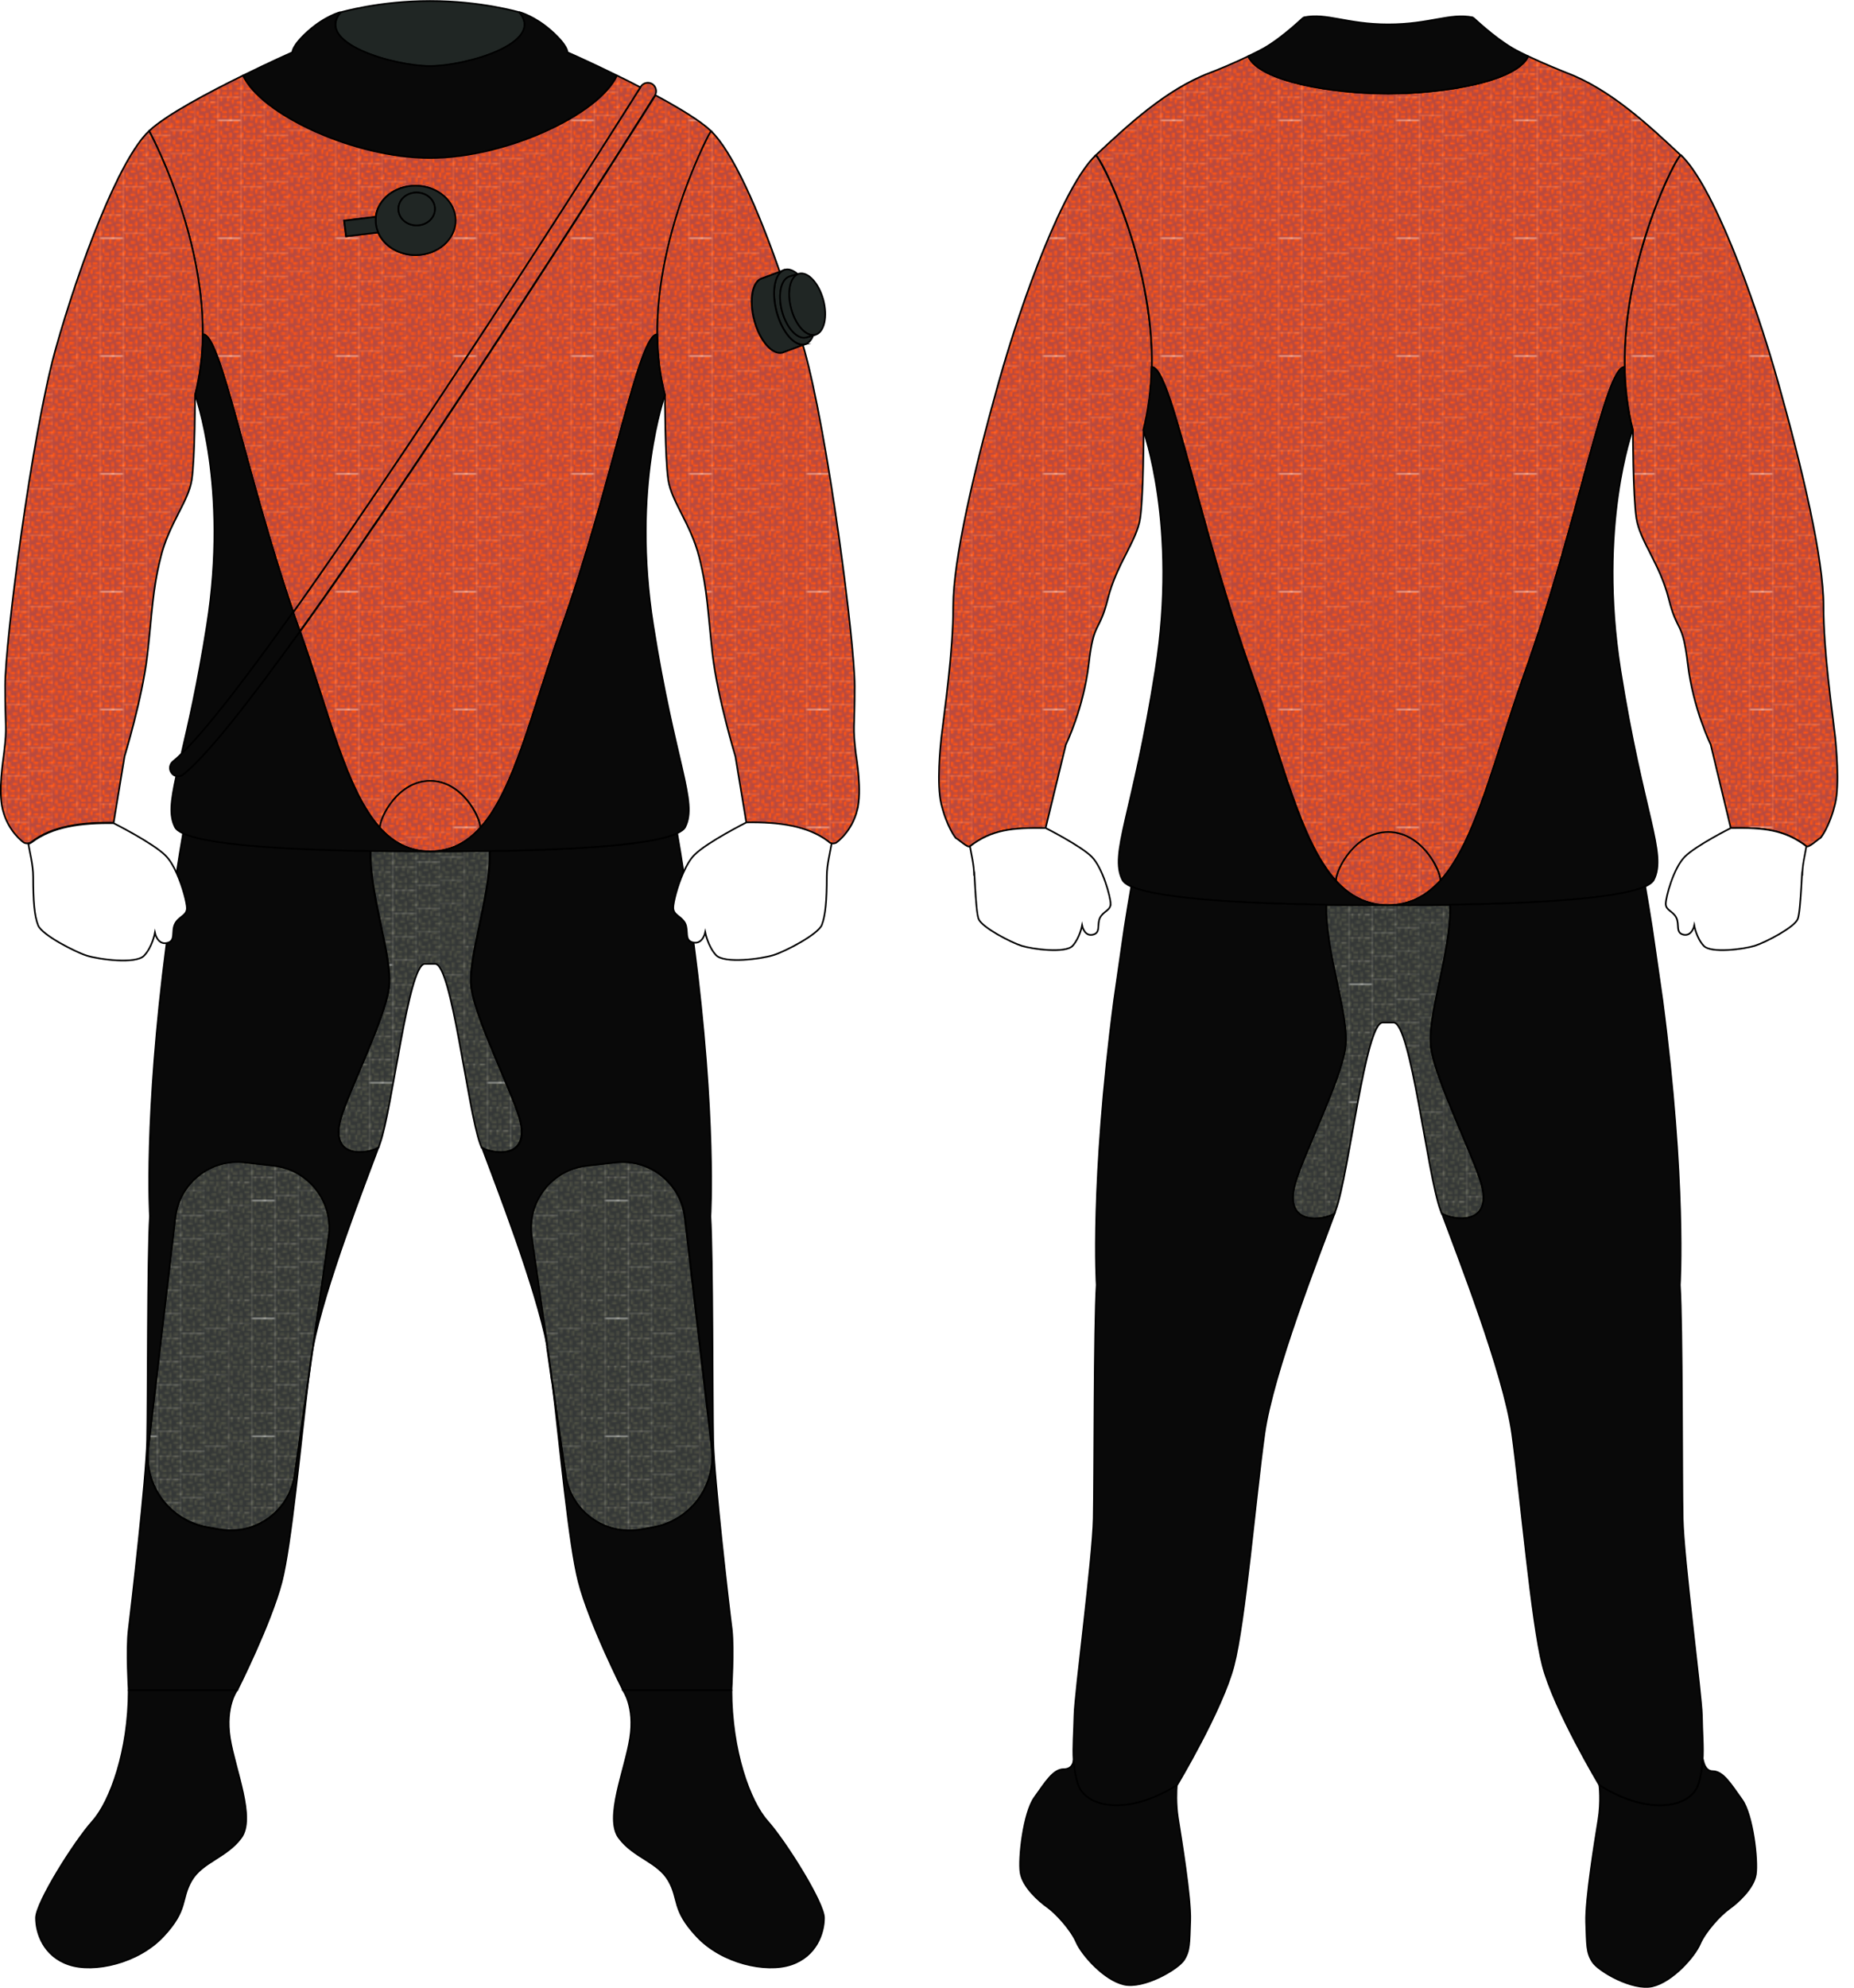 <svg enable-background="new 0 0 1117.8 1197.7" viewBox="0 0 1117.8 1197.7" xmlns="http://www.w3.org/2000/svg" xmlns:xlink="http://www.w3.org/1999/xlink"><pattern id="a" height="70.5" overflow="visible" patternUnits="userSpaceOnUse" viewBox="0 -81.7 70.8 70.5" width="70.8" x="-2529.5" y="9.6"><path d="m0-81.7h70.8v70.5h-70.8z" fill="none"/><path d="m56.7-16.9h14.2v14.1h-14.2z" fill="#ff5514"/><path d="m70.8-15.5v1.4h-1.4-1.4v1.4h1.4 1.4v1.4 1.4 1.4h-1.4-1.4v1.4h1.4 1.4v1.4 1.4 1.4h-1.4-1.4-1.4-1.4v-1.4-1.4h-1.4v1.4 1.4h-1.4-1.4-1.4-1.4-1.4v-1.4h1.2v-1.4-1.3h-1.4v-1.4-1.4-1.4-1.4-1.4-1.4-1.4h1.4v1.4 1.4h1.4v-1.4-1.4h1.4 1.4v1.4 1.4h1.4v-1.4-1.4h1.4 1.4v1.4h-1.4v1.4 1.4h1.4v-1.4-1.4h1.6 1.4v-1.4h1.4zm-8.5 9.9h-1.4-1.4v1.4h1.4 1.4zm0-2.9h-1.4-1.4v-1.4-1.4h-1.4v1.4 1.4h1.4v1.4h1.4 1.4zm1.4-2.8v-1.4h-1.4-1.4v1.4h1.4zm1.5 1.4h-1.4v1.4 1.4h1.4v-1.4zm2.8 4.3h-1.4v1.4h1.4 1.4v-1.4zm0-5.7h-1.4v1.4h1.4 1.4v-1.4z" fill="#b94a3f"/><path d="m42.5-14.1h14.2v14.1h-14.2z" fill="#ff5514"/><path d="m56.7-12.7v1.4h-1.4-1.4v1.4h1.4 1.4v1.4 1.4 1.4h-1.4-1.4v1.4h1.4 1.4v1.4 1.4 1.5h-1.4-1.4-1.4-1.5v-1.4-1.4h-1.4v1.4 1.4h-1.4-1.4-1.4-1.4-1.4v-1.4h1.4v-1.4-1.4h-1.4v-1.4-1.4-1.4-1.4-1.4-1.4-1.4h1.4v1.4 1.4h1.4v-1.4-1.4h1.4 1.4v1.4 1.4h1.4v-1.4-1.4h1.4 1.4v1.4h-1.4v1.4 1.4h1.4v-1.4-1.4h1.4 1.4v-1.4h1.4v1.3zm-8.5 9.9h-1.4-1.4v1.4h1.4 1.4zm0-2.8h-1.4-1.4v-1.4-1.4h-1.4v1.4 1.4h1.4v1.4h1.4 1.4zm1.4-2.8v-1.4h-1.4-1.4v1.4h1.4zm1.4 1.3h-1.4v1.4 1.4h1.4v-1.4zm2.8 4.3h-1.4v1.4h1.4 1.4v-1.4zm0-5.7h-1.4v1.4h1.4 1.4v-1.4z" fill="#b94a3f"/><path d="m56.7-31h14.2v14.1h-14.2z" fill="#ff5514"/><path d="m70.8-29.6v1.4h-1.4-1.4v1.4h1.4 1.4v1.4 1.4 1.4h-1.4-1.4v1.4h1.4 1.4v1.4 1.4 1.4h-1.4-1.4-1.4-1.4v-1.4-1.4h-1.4v1.4 1.4h-1.4-1.4-1.4-1.4-1.4v-1.4h1.2v-1.4-1.4h-1.4v-1.4-1.4-1.4-1.4-1.4-1.4-1.4h1.4v1.4 1.4h1.4v-1.4-1.4h1.4 1.4v1.4 1.4h1.4v-1.4-1.4h1.4 1.4v1.4h-1.4v1.4 1.4h1.4v-1.4-1.4h1.6 1.4v-1.4h1.4zm-8.5 9.9h-1.4-1.4v1.4h1.4 1.4zm0-2.9h-1.4-1.4v-1.4-1.4h-1.4v1.4 1.4h1.4v1.4h1.4 1.4zm1.4-2.8v-1.4h-1.4-1.4v1.4h1.4zm1.5 1.4h-1.4v1.4 1.4h1.4v-1.4zm2.8 4.3h-1.4v1.4h1.4 1.4v-1.4zm0-5.7h-1.4v1.4h1.4 1.4v-1.4z" fill="#b94a3f"/><path d="m42.5-28.2h14.2v14.1h-14.2z" fill="#ff5514"/><path d="m56.7-26.8v1.4h-1.4-1.4v1.4h1.4 1.4v1.4 1.4 1.4h-1.4-1.4v1.4h1.4 1.4v1.4 1.4 1.4h-1.4-1.4-1.4-1.5v-1.4-1.4h-1.4v1.4 1.4h-1.4-1.4-1.4-1.4-1.4v-1.4h1.4v-1.4-1.4h-1.4v-1.4-1.4-1.4-1.4-1.4-1.4-1.4h1.4v1.4 1.4h1.4v-1.4-1.4h1.4 1.4v1.4 1.4h1.4v-1.4-1.4h1.4 1.4v1.4h-1.4v1.4 1.4h1.4v-1.4-1.4h1.4 1.4v-1.4h1.4v1.4zm-8.5 9.9h-1.4-1.4v1.4h1.4 1.4zm0-2.8h-1.4-1.4v-1.4-1.4h-1.4v1.4 1.4h1.4v1.4h1.4 1.4zm1.4-2.8v-1.4h-1.4-1.4v1.4h1.4zm1.4 1.3h-1.4v1.4 1.4h1.4v-1.4zm2.8 4.3h-1.4v1.4h1.4 1.4v-1.4zm0-5.7h-1.4v1.4h1.4 1.4v-1.4z" fill="#b94a3f"/><path d="m28.3-25.4h14.2v14.1h-14.2z" fill="#ff5514"/><path d="m42.5-24v1.4h-1.4-1.4v1.4h1.4 1.4v1.4 1.4 1.4h-1.4-1.4v1.4h1.4 1.4v1.4 1.4 1.4h-1.4-1.4-1.4-1.4v-1.4-1.4h-1.4v1.4 1.4h-1.5-1.4-1.4-1.4-1.4v-1.4h1.4v-1.4-1.4h-1.4v-1.4-1.4-1.4-1.4-1.4-1.4-1.4h1.4v1.4 1.4h1.4v-1.4-1.4h1.4 1.4v1.4 1.4h1.4v-1.4-1.4h1.4 1.4v1.4h-1.4v1.4 1.4h1.4v-1.4-1.4h1.4 1.4v-1.4h1.4v1.4zm-8.5 9.9h-1.4-1.4v1.4h1.4 1.4zm0-2.8h-1.4-1.4v-1.4-1.4h-1.4v1.4 1.4h1.4v1.4h1.4 1.4zm1.4-2.8v-1.4h-1.4-1.4v1.4h1.4zm1.4 1.4h-1.4v1.4 1.4h1.4v-1.4zm2.9 4.2h-1.4v1.4h1.4 1.4v-1.4zm0-5.6h-1.4v1.4h1.4 1.4v-1.4z" fill="#b94a3f"/><path d="m14.2-22.5h14.2v14.1h-14.2z" fill="#ff5514"/><path d="m28.3-21.2v1.4h-1.4-1.4v1.4h1.4 1.4v1.4 1.4 1.4h-1.4-1.4v1.4h1.4 1.4v1.4 1.4 1.4h-1.4-1.4-1.4-1.4v-1.4-1.4h-1.4v1.4 1.4h-1.4-1.4-1.5-1.4-1.4v-1.4h1.4v-1.4-1.4h-1.4v-1.4-1.4-1.4-1.4-1.4-1.4-1.4h1.4v1.4 1.4h1.4v-1.4-1.4h1.4 1.4v1.4 1.4h1.4v-1.4-1.4h1.4 1.4v1.4h-1.4v1.4 1.4h1.4v-1.4-1.4h1.4 1.4v-1.4h1.4v1.4zm-8.5 9.9h-1.4-1.4v1.4h1.4 1.4zm0-2.8h-1.4-1.4v-1.4-1.4h-1.4v1.4 1.4h1.4v1.4h1.4 1.4zm1.4-2.8v-1.4h-1.4-1.4v1.4h1.4zm1.5 1.4h-1.4v1.4 1.4h1.4v-1.4zm2.8 4.2h-1.4v1.4h1.4 1.4v-1.4zm0-5.6h-1.4v1.4h1.4 1.4v-1.4z" fill="#b94a3f"/><path d="m0-19.7h14.2v14.1h-14.2z" fill="#ff5514"/><path d="m14.2-18.3v1.4h-1.4-1.4v1.4h1.4 1.4v1.4 1.4 1.4h-1.4-1.4v1.4h1.4 1.4v1.4 1.5 1.4h-1.4-1.4-1.5-1.4v-1.4-1.4h-1.4v1.4 1.4h-1.4-1.4-1.5-1.4-1.4v-1.4h1.4v-1.4-1.4h-1.4v-1.4-1.4-1.4-1.4-1.4-1.4-1.4h1.4v1.4 1.4h1.4v-1.4-1.4h1.4 1.4v1.4 1.4h1.4v-1.4-1.4h1.4 1.4v1.4h-1.3v1.4 1.4h1.4v-1.4-1.4h1.4 1.4v-1.4h1.4v1.3zm-8.5 9.8h-1.4-1.5v1.5h1.4 1.4v-1.5zm0-2.8h-1.4-1.5v-1.4-1.4h-1.4v1.4 1.4h1.4v1.4h1.4 1.4v-1.4zm1.4-2.8v-1.4h-1.4-1.4v1.4h1.4zm1.4 1.4h-1.4v1.4 1.4h1.4v-1.4zm2.8 4.2h-1.4v1.5h1.4 1.4v-1.4h-1.4zm0-5.6h-1.4v1.4h1.4 1.4v-1.4z" fill="#b94a3f"/><path d="m56.7-45.1h14.2v14.1h-14.2z" fill="#ff5514"/><path d="m70.8-43.7v1.4h-1.4-1.4v1.4h1.4 1.4v1.4 1.4 1.4h-1.4-1.4v1.4h1.4 1.4v1.4 1.4 1.4h-1.4-1.4-1.4-1.4v-1.4-1.4h-1.4v1.4 1.4h-1.4-1.4-1.4-1.4-1.4v-1.4h1.2v-1.4-1.4h-1.4v-1.4-1.3-1.4-1.4-1.4-1.4-1.4h1.4v1.4 1.4h1.4v-1.4-1.4h1.4 1.4v1.4 1.4h1.4v-1.4-1.4h1.4 1.4v1.4h-1.4v1.4 1.4h1.4v-1.4-1.4h1.6 1.4v-1.4h1.4zm-8.5 9.9h-1.4-1.4v1.4h1.4 1.4zm0-2.8h-1.4-1.4v-1.4-1.4h-1.4v1.4 1.4h1.4v1.4h1.4 1.4zm1.4-2.8v-1.4h-1.4-1.4v1.4h1.4zm1.5 1.3h-1.4v1.4 1.4h1.4v-1.4zm2.8 4.3h-1.4v1.4h1.4 1.4v-1.4zm0-5.7h-1.4v1.4h1.4 1.4v-1.4z" fill="#b94a3f"/><path d="m42.5-42.3h14.2v14.1h-14.2z" fill="#ff5514"/><path d="m56.7-40.9v1.4h-1.4-1.4v1.4h1.4 1.4v1.4 1.4 1.4h-1.4-1.4v1.4h1.4 1.4v1.4 1.4 1.4h-1.4-1.4-1.4-1.5v-1.4-1.3h-1.4v1.4 1.4h-1.4-1.4-1.4-1.4-1.4v-1.4h1.4v-1.4-1.4h-1.4v-1.4-1.4-1.4-1.4-1.4-1.4-1.4h1.4v1.4 1.4h1.4v-1.4-1.4h1.4 1.4v1.4 1.4h1.4v-1.4-1.4h1.4 1.4v1.4h-1.4v1.4 1.4h1.4v-1.4-1.4h1.4 1.4v-1.4h1.4v1.3zm-8.5 9.9h-1.4-1.4v1.4h1.4 1.4zm0-2.8h-1.4-1.4v-1.4-1.4h-1.4v1.4 1.4h1.4v1.4h1.4 1.4zm1.4-2.8v-1.4h-1.4-1.4v1.4h1.4zm1.4 1.4h-1.4v1.4 1.4h1.4v-1.4zm2.8 4.2h-1.4v1.4h1.4 1.4v-1.4zm0-5.7h-1.4v1.4h1.4 1.4v-1.4z" fill="#b94a3f"/><path d="m28.3-39.5h14.2v14.1h-14.2z" fill="#ff5514"/><path d="m42.5-38.1v1.4h-1.4-1.4v1.4h1.4 1.4v1.4 1.4 1.4h-1.4-1.4v1.4h1.4 1.4v1.4 1.4 1.4h-1.4-1.4-1.4-1.4v-1.4-1.4h-1.4v1.4 1.4h-1.5-1.4-1.4-1.4-1.4v-1.4h1.4v-1.4-1.4h-1.4v-1.3-1.4-1.4-1.4-1.4-1.4-1.4h1.4v1.4 1.4h1.4v-1.4-1.4h1.4 1.4v1.4 1.4h1.4v-1.4-1.4h1.4 1.4v1.4h-1.4v1.4 1.4h1.4v-1.4-1.4h1.4 1.4v-1.4h1.4v1.3zm-8.5 9.9h-1.4-1.4v1.4h1.4 1.4zm0-2.8h-1.4-1.4v-1.4-1.4h-1.4v1.4 1.4h1.4v1.4h1.4 1.4zm1.4-2.8v-1.4h-1.4-1.4v1.4h1.4zm1.4 1.4h-1.4v1.4 1.4h1.4v-1.4zm2.9 4.2h-1.4v1.4h1.4 1.4v-1.4zm0-5.6h-1.4v1.4h1.4 1.4v-1.4z" fill="#b94a3f"/><path d="m14.2-36.6h14.2v14.1h-14.2z" fill="#ff5514"/><path d="m28.3-35.3v1.4h-1.4-1.4v1.4h1.4 1.4v1.4 1.4 1.4h-1.4-1.4v1.4h1.4 1.4v1.4 1.4 1.4h-1.4-1.4-1.4-1.4v-1.4-1.4h-1.4v1.4 1.4h-1.4-1.4-1.5-1.4-1.4v-1.4h1.4v-1.4-1.4h-1.4v-1.4-1.4-1.3-1.4-1.4-1.4-1.4h1.4v1.4 1.4h1.4v-1.4-1.4h1.4 1.4v1.4 1.4h1.4v-1.4-1.4h1.4 1.4v1.4h-1.4v1.4 1.4h1.4v-1.4-1.4h1.4 1.4v-1.4h1.4v1.3zm-8.5 9.9h-1.4-1.4v1.4h1.4 1.4zm0-2.8h-1.4-1.4v-1.4-1.4h-1.4v1.4 1.4h1.4v1.4h1.4 1.4zm1.4-2.8v-1.4h-1.4-1.4v1.4h1.4zm1.5 1.4h-1.4v1.4 1.4h1.4v-1.4zm2.8 4.2h-1.4v1.4h1.4 1.4v-1.4zm0-5.6h-1.4v1.4h1.4 1.4v-1.4z" fill="#b94a3f"/><path d="m0-33.8h14.2v14.1h-14.2z" fill="#ff5514"/><path d="m14.2-32.4v1.4h-1.4-1.4v1.4h1.4 1.4v1.4 1.4 1.4h-1.4-1.4v1.4h1.4 1.4v1.4 1.4 1.4h-1.4-1.4-1.5-1.4v-1.4-1.4h-1.4v1.4 1.4h-1.4-1.4-1.5-1.4-1.4v-1.4h1.4v-1.4-1.4h-1.4v-1.4-1.4-1.4-1.4-1.4-1.4-1.4h1.4v1.4 1.4h1.4v-1.4-1.4h1.4 1.4v1.4 1.4h1.4v-1.4-1.4h1.4 1.4v1.4h-1.3v1.4 1.4h1.4v-1.4-1.4h1.4 1.4v-1.4h1.4v1.4zm-8.5 9.8h-1.4-1.5v1.4h1.4 1.4v-1.4zm0-2.8h-1.4-1.5v-1.4-1.4h-1.4v1.4 1.4h1.4v1.4h1.4 1.4v-1.4zm1.4-2.8v-1.4h-1.4-1.4v1.4h1.4zm1.4 1.4h-1.4v1.4 1.4h1.4v-1.4zm2.8 4.2h-1.4v1.4h1.4 1.4v-1.4zm0-5.6h-1.4v1.4h1.4 1.4v-1.4z" fill="#b94a3f"/><path d="m56.7-59.2h14.2v14.1h-14.2z" fill="#ff5514"/><path d="m70.8-57.8v1.4h-1.4-1.4v1.4h1.4 1.4v1.4 1.4 1.4h-1.4-1.4v1.4h1.4 1.4v1.4 1.4 1.4h-1.4-1.4-1.4-1.4v-1.4-1.4h-1.4v1.4 1.4h-1.4-1.4-1.4-1.4-1.4v-1.4h1.2v-1.4-1.4h-1.4v-1.4-1.4-1.4-1.4-1.4-1.4-1.4h1.4v1.4 1.4h1.4v-1.4-1.4h1.4 1.4v1.4 1.4h1.4v-1.4-1.4h1.4 1.4v1.4h-1.4v1.4 1.4h1.4v-1.4-1.4h1.6 1.4v-1.4h1.4zm-8.5 9.9h-1.4-1.4v1.4h1.4 1.4zm0-2.8h-1.4-1.4v-1.4-1.4h-1.4v1.4 1.4h1.4v1.4h1.4 1.4zm1.4-2.8v-1.4h-1.4-1.4v1.4h1.4zm1.5 1.3h-1.4v1.4 1.4h1.4v-1.4zm2.8 4.3h-1.4v1.4h1.4 1.4v-1.4zm0-5.7h-1.4v1.4h1.4 1.4v-1.4z" fill="#b94a3f"/><path d="m42.5-56.4h14.2v14.1h-14.2z" fill="#ff5514"/><path d="m56.7-55v1.4h-1.4-1.4v1.4h1.4 1.4v1.4 1.4 1.4h-1.4-1.4v1.4h1.4 1.4v1.4 1.4 1.4h-1.4-1.4-1.4-1.5v-1.4-1.4h-1.4v1.4 1.4h-1.4-1.4-1.4-1.4-1.4v-1.4h1.4v-1.4-1.4h-1.4v-1.4-1.4-1.4-1.4-1.4-1.4-1.4h1.4v1.4 1.4h1.4v-1.4-1.4h1.4 1.4v1.4 1.4h1.4v-1.4-1.4h1.4 1.4v1.4h-1.4v1.4 1.4h1.4v-1.4-1.4h1.4 1.4v-1.4h1.4v1.4zm-8.5 9.9h-1.4-1.4v1.4h1.4 1.4zm0-2.8h-1.4-1.4v-1.4-1.4h-1.4v1.4 1.4h1.4v1.4h1.4 1.4zm1.4-2.8v-1.4h-1.4-1.4v1.4h1.4zm1.4 1.4h-1.4v1.4 1.4h1.4v-1.4zm2.8 4.2h-1.4v1.4h1.4 1.4v-1.4zm0-5.6h-1.4v1.4h1.4 1.4v-1.4z" fill="#b94a3f"/><path d="m28.3-53.5h14.2v14.1h-14.2z" fill="#ff5514"/><path d="m42.5-52.2v1.4h-1.4-1.4v1.4h1.4 1.4v1.4 1.4 1.4h-1.4-1.4v1.4h1.4 1.4v1.4 1.4 1.4h-1.4-1.4-1.4-1.4v-1.4-1.4h-1.4v1.4 1.4h-1.5-1.4-1.4-1.4-1.4v-1.4h1.4v-1.4-1.4h-1.4v-1.4-1.4-1.4-1.4-1.4-1.4-1.4h1.4v1.4 1.4h1.4v-1.4-1.4h1.4 1.4v1.4 1.4h1.4v-1.4-1.4h1.4 1.4v1.4h-1.4v1.4 1.4h1.4v-1.4-1.4h1.4 1.4v-1.4h1.4v1.4zm-8.5 9.9h-1.4-1.4v1.4h1.4 1.4zm0-2.8h-1.4-1.4v-1.4-1.4h-1.4v1.4 1.4h1.4v1.4h1.4 1.4zm1.4-2.8v-1.4h-1.4-1.4v1.4h1.4zm1.4 1.4h-1.4v1.4 1.4h1.4v-1.4zm2.9 4.2h-1.4v1.4h1.4 1.4v-1.4zm0-5.6h-1.4v1.4h1.4 1.4v-1.4z" fill="#b94a3f"/><path d="m14.2-50.7h14.2v14.1h-14.2z" fill="#ff5514"/><path d="m28.3-49.3v1.4h-1.4-1.4v1.4h1.4 1.4v1.4 1.4 1.4h-1.4-1.4v1.4h1.4 1.4v1.4 1.4 1.4h-1.4-1.4-1.4-1.4v-1.3-1.4h-1.4v1.4 1.4h-1.4-1.4-1.5-1.4-1.4v-1.4h1.4v-1.4-1.4h-1.4v-1.4-1.4-1.4-1.4-1.4-1.4-1.4h1.4v1.4 1.4h1.4v-1.4-1.4h1.4 1.4v1.4 1.4h1.4v-1.4-1.4h1.4 1.4v1.4h-1.4v1.4 1.4h1.4v-1.4-1.4h1.4 1.4v-1.4h1.4v1.3zm-8.5 9.8h-1.4-1.4v1.4h1.4 1.4zm0-2.8h-1.4-1.4v-1.4-1.4h-1.4v1.4 1.4h1.4v1.4h1.4 1.4zm1.4-2.8v-1.4h-1.4-1.4v1.4h1.4zm1.5 1.4h-1.4v1.4 1.4h1.4v-1.4zm2.8 4.2h-1.4v1.4h1.4 1.4v-1.4zm0-5.6h-1.4v1.4h1.4 1.4v-1.4z" fill="#b94a3f"/><path d="m0-47.9h14.2v14.1h-14.2z" fill="#ff5514"/><path d="m14.2-46.5v1.4h-1.4-1.4v1.4h1.4 1.4v1.4 1.4 1.4h-1.4-1.4v1.4h1.4 1.4v1.4 1.4 1.4h-1.4-1.4-1.5-1.4v-1.4-1.4h-1.4v1.4 1.4h-1.4-1.4-1.5-1.4-1.4v-1.4h1.4v-1.4-1.3h-1.4v-1.4-1.4-1.4-1.4-1.4-1.4-1.4h1.4v1.4 1.4h1.4v-1.4-1.4h1.4 1.4v1.4 1.4h1.4v-1.4-1.4h1.4 1.4v1.4h-1.3v1.4 1.4h1.4v-1.4-1.4h1.4 1.4v-1.4h1.4v1.3zm-8.5 9.9h-1.4-1.5v1.4h1.4 1.4v-1.4zm0-2.9h-1.4-1.5v-1.4-1.4h-1.4v1.4 1.4h1.4v1.4h1.4 1.4v-1.4zm1.4-2.8v-1.4h-1.4-1.4v1.4h1.4zm1.4 1.4h-1.4v1.4 1.4h1.4v-1.4zm2.8 4.3h-1.4v1.4h1.4 1.4v-1.4zm0-5.7h-1.4v1.4h1.4 1.4v-1.4z" fill="#b94a3f"/><path d="m56.7-73.3h14.2v14.1h-14.2z" fill="#ff5514"/><path d="m70.8-71.9v1.4h-1.4-1.4v1.4h1.4 1.4v1.4 1.4 1.4h-1.4-1.4v1.4h1.4 1.4v1.4 1.4 1.4h-1.4-1.4-1.4-1.4v-1.4-1.3h-1.4v1.4 1.4h-1.4-1.4-1.4-1.4-1.4v-1.4h1.2v-1.4-1.4h-1.4v-1.4-1.4-1.4-1.4-1.4-1.4-1.4h1.4v1.4 1.4h1.4v-1.4-1.4h1.4 1.4v1.4 1.4h1.4v-1.4-1.4h1.4 1.4v1.4h-1.4v1.4 1.4h1.4v-1.4-1.4h1.6 1.4v-1.4h1.4zm-8.5 9.9h-1.4-1.4v1.4h1.4 1.4zm0-2.8h-1.4-1.4v-1.4-1.4h-1.4v1.4 1.4h1.4v1.4h1.4 1.4zm1.4-2.8v-1.4h-1.4-1.4v1.4h1.4zm1.5 1.4h-1.4v1.4 1.4h1.4v-1.4zm2.8 4.2h-1.4v1.4h1.4 1.4v-1.4zm0-5.7h-1.4v1.4h1.4 1.4v-1.4z" fill="#b94a3f"/><path d="m42.5-70.5h14.2v14.1h-14.2z" fill="#ff5514"/><path d="m56.7-69.1v1.4h-1.4-1.4v1.4h1.4 1.4v1.4 1.4 1.4h-1.4-1.4v1.4h1.4 1.4v1.4 1.4 1.4h-1.4-1.4-1.4-1.5v-1.4-1.4h-1.4v1.4 1.4h-1.4-1.4-1.4-1.4-1.4v-1.4h1.4v-1.4-1.4h-1.4v-1.3-1.4-1.4-1.4-1.4-1.4-1.4h1.4v1.4 1.4h1.4v-1.4-1.4h1.4 1.4v1.4 1.4h1.4v-1.4-1.4h1.4 1.4v1.4h-1.4v1.4 1.4h1.4v-1.4-1.4h1.4 1.4v-1.4h1.4v1.3zm-8.5 9.9h-1.4-1.4v1.4h1.4 1.4zm0-2.8h-1.4-1.4v-1.4-1.4h-1.4v1.4 1.4h1.4v1.4h1.4 1.4zm1.4-2.8v-1.4h-1.4-1.4v1.4h1.4zm1.4 1.4h-1.4v1.4 1.4h1.4v-1.4zm2.8 4.2h-1.4v1.4h1.4 1.4v-1.4zm0-5.6h-1.4v1.4h1.4 1.4v-1.4z" fill="#b94a3f"/><path d="m28.3-67.6h14.2v14.1h-14.2z" fill="#ff5514"/><path d="m42.5-66.3v1.4h-1.4-1.4v1.4h1.4 1.4v1.4 1.4 1.4h-1.4-1.4v1.4h1.4 1.4v1.4 1.4 1.4h-1.4-1.4-1.4-1.4v-1.4-1.4h-1.4v1.4 1.4h-1.5-1.4-1.4-1.4-1.4v-1.4h1.4v-1.4-1.4h-1.4v-1.4-1.4-1.3-1.4-1.4-1.4-1.4h1.4v1.4 1.4h1.4v-1.4-1.4h1.4 1.4v1.4 1.4h1.4v-1.4-1.4h1.4 1.4v1.4h-1.4v1.4 1.4h1.4v-1.4-1.4h1.4 1.4v-1.4h1.4v1.3zm-8.5 9.9h-1.4-1.4v1.4h1.4 1.4zm0-2.8h-1.4-1.4v-1.4-1.4h-1.4v1.4 1.4h1.4v1.4h1.4 1.4zm1.4-2.8v-1.4h-1.4-1.4v1.4h1.4zm1.4 1.4h-1.4v1.4 1.4h1.4v-1.4zm2.9 4.2h-1.4v1.4h1.4 1.4v-1.4zm0-5.6h-1.4v1.4h1.4 1.4v-1.4z" fill="#b94a3f"/><path d="m14.2-64.8h14.2v14.1h-14.2z" fill="#ff5514"/><path d="m28.3-63.4v1.4h-1.4-1.4v1.4h1.4 1.4v1.4 1.4 1.4h-1.4-1.4v1.4h1.4 1.4v1.4 1.4 1.4h-1.4-1.4-1.4-1.4v-1.4-1.4h-1.4v1.4 1.4h-1.4-1.4-1.5-1.4-1.4v-1.4h1.4v-1.4-1.4h-1.4v-1.4-1.4-1.4-1.4-1.4-1.4-1.4h1.4v1.4 1.4h1.4v-1.4-1.4h1.4 1.4v1.4 1.4h1.4v-1.4-1.4h1.4 1.4v1.4h-1.4v1.4 1.4h1.4v-1.4-1.4h1.4 1.4v-1.4h1.4v1.4zm-8.5 9.8h-1.4-1.4v1.4h1.4 1.4zm0-2.8h-1.4-1.4v-1.4-1.4h-1.4v1.4 1.4h1.4v1.4h1.4 1.4zm1.4-2.8v-1.4h-1.4-1.4v1.4h1.4zm1.5 1.4h-1.4v1.4 1.4h1.4v-1.4zm2.8 4.2h-1.4v1.4h1.4 1.4v-1.4zm0-5.6h-1.4v1.4h1.4 1.4v-1.4z" fill="#b94a3f"/><path d="m0-62h14.2v14.1h-14.2z" fill="#ff5514"/><path d="m14.2-60.6v1.4h-1.4-1.4v1.4h1.4 1.4v1.4 1.4 1.4h-1.4-1.4v1.4h1.4 1.4v1.4 1.4 1.4h-1.4-1.4-1.5-1.4v-1.4-1.4h-1.4v1.4 1.4h-1.4-1.4-1.5-1.4-1.4v-1.4h1.4v-1.4-1.4h-1.4v-1.4-1.4-1.4-1.4-1.4-1.4-1.4h1.4v1.4 1.4h1.4v-1.4-1.4h1.4 1.4v1.4 1.4h1.4v-1.4-1.4h1.4 1.4v1.4h-1.3v1.4 1.4h1.4v-1.4-1.4h1.4 1.4v-1.4h1.4v1.4zm-8.5 9.9h-1.4-1.5v1.4h1.4 1.4v-1.4zm0-2.9h-1.4-1.5v-1.4-1.4h-1.4v1.4 1.4h1.4v1.4h1.4 1.4v-1.4zm1.4-2.8v-1.4h-1.4-1.4v1.4h1.4zm1.4 1.4h-1.4v1.4 1.4h1.4v-1.4zm2.8 4.3h-1.4v1.4h1.4 1.4v-1.4zm0-5.7h-1.4v1.4h1.4 1.4v-1.4z" fill="#b94a3f"/><path d="m56.7-87.4h14.2v14.1h-14.2z" fill="#ff5514"/><path d="m70.8-86v1.4h-1.4-1.4v1.4h1.4 1.4v1.4 1.4 1.4h-1.4-1.4v1.4h1.4 1.4v1.4 1.4 1.4h-1.4-1.4-1.4-1.4v-1.4-1.4h-1.4v1.4 1.4h-1.4-1.4-1.4-1.4-1.4v-1.4h1.2v-1.4-1.4h-1.4v-1.4-1.4-1.4-1.4-1.4-1.4-1.4h1.4v1.4 1.4h1.4v-1.4-1.4h1.4 1.4v1.4 1.4h1.4v-1.4-1.4h1.4 1.4v1.4h-1.4v1.4 1.4h1.4v-1.4-1.4h1.6 1.4v-1.4h1.4zm-8.5 9.9h-1.4-1.4v1.4h1.4 1.4zm0-2.8h-1.4-1.4v-1.4-1.4h-1.4v1.4 1.4h1.4v1.4h1.4 1.4zm1.4-2.8v-1.4h-1.4-1.4v1.4h1.4zm1.5 1.4h-1.4v1.4 1.4h1.4v-1.4zm2.8 4.2h-1.4v1.4h1.4 1.4v-1.4zm0-5.6h-1.4v1.4h1.4 1.4v-1.4z" fill="#b94a3f"/><path d="m42.5-84.5h14.2v14.1h-14.2z" fill="#ff5514"/><path d="m56.7-83.2v1.4h-1.4-1.4v1.4h1.4 1.4v1.4 1.4 1.4h-1.4-1.4v1.4h1.4 1.4v1.4 1.4 1.4h-1.4-1.4-1.4-1.5v-1.4-1.4h-1.4v1.4 1.4h-1.4-1.4-1.4-1.4-1.4v-1.4h1.4v-1.4-1.4h-1.4v-1.4-1.4-1.4-1.4-1.4-1.4-1.4h1.4v1.4 1.4h1.4v-1.4-1.4h1.4 1.4v1.4 1.4h1.4v-1.4-1.4h1.4 1.4v1.4h-1.4v1.4 1.4h1.4v-1.4-1.4h1.4 1.4v-1.4h1.4v1.4zm-8.5 9.9h-1.4-1.4v1.4h1.4 1.4zm0-2.8h-1.4-1.4v-1.4-1.4h-1.4v1.4 1.4h1.4v1.4h1.4 1.4zm1.4-2.8v-1.4h-1.4-1.4v1.4h1.4zm1.4 1.4h-1.4v1.4 1.4h1.4v-1.4zm2.8 4.2h-1.4v1.4h1.4 1.4v-1.4zm0-5.6h-1.4v1.4h1.4 1.4v-1.4z" fill="#b94a3f"/><path d="m28.3-81.7h14.2v14.1h-14.2z" fill="#ff5514"/><path d="m42.5-80.3v1.4h-1.4-1.4v1.4h1.4 1.4v1.4 1.4 1.4h-1.4-1.4v1.4h1.4 1.4v1.4 1.4 1.4h-1.4-1.4-1.4-1.4v-1.3-1.4h-1.4v1.4 1.4h-1.5-1.4-1.4-1.4-1.4v-1.4h1.4v-1.4-1.4h-1.4v-1.4-1.4-1.4-1.4-1.4-1.4-1.4h1.4v1.4 1.4h1.4v-1.4-1.4h1.4 1.4v1.4 1.4h1.4v-1.4-1.4h1.4 1.4v1.4h-1.4v1.4 1.4h1.4v-1.4-1.4h1.4 1.4v-1.4h1.4v1.3zm-8.5 9.8h-1.4-1.4v1.4h1.4 1.4zm0-2.8h-1.4-1.4v-1.4-1.4h-1.4v1.4 1.4h1.4v1.4h1.4 1.4zm1.4-2.8v-1.4h-1.4-1.4v1.4h1.4zm1.4 1.4h-1.4v1.4 1.4h1.4v-1.4zm2.9 4.2h-1.4v1.4h1.4 1.4v-1.4zm0-5.6h-1.4v1.4h1.4 1.4v-1.4z" fill="#b94a3f"/><path d="m14.2-78.9h14.2v14.1h-14.2z" fill="#ff5514"/><path d="m28.3-77.5v1.4h-1.4-1.4v1.4h1.4 1.4v1.4 1.4 1.4h-1.4-1.4v1.4h1.4 1.4v1.4 1.4 1.4h-1.4-1.4-1.4-1.4v-1.4-1.4h-1.4v1.4 1.4h-1.4-1.4-1.5-1.4-1.4v-1.4h1.4v-1.4-1.3h-1.4v-1.4-1.4-1.4-1.4-1.4-1.4-1.4h1.4v1.4 1.4h1.4v-1.4-1.4h1.4 1.4v1.4 1.4h1.4v-1.4-1.4h1.4 1.4v1.4h-1.4v1.4 1.4h1.4v-1.4-1.4h1.4 1.4v-1.4h1.4v1.3zm-8.5 9.9h-1.4-1.4v1.4h1.4 1.4zm0-2.9h-1.4-1.4v-1.4-1.4h-1.4v1.4 1.4h1.4v1.4h1.4 1.4zm1.4-2.8v-1.4h-1.4-1.4v1.4h1.4zm1.5 1.4h-1.4v1.4 1.4h1.4v-1.4zm2.8 4.3h-1.4v1.4h1.4 1.4v-1.4zm0-5.7h-1.4v1.4h1.4 1.4v-1.4z" fill="#b94a3f"/><path d="m0-76.1h14.2v14.1h-14.2z" fill="#ff5514"/><path d="m14.2-74.7v1.4h-1.4-1.4v1.4h1.4 1.4v1.4 1.4 1.4h-1.4-1.4v1.4h1.4 1.4v1.4 1.4 1.4h-1.4-1.4-1.5-1.4v-1.4-1.4h-1.4v1.4 1.4h-1.4-1.4-1.5-1.4-1.4v-1.4h1.4v-1.4-1.4h-1.4v-1.4-1.3-1.4-1.4-1.4-1.4-1.4h1.4v1.4 1.4h1.4v-1.4-1.4h1.4 1.4v1.4 1.4h1.4v-1.4-1.4h1.4 1.4v1.4h-1.3v1.4 1.4h1.4v-1.4-1.4h1.4 1.4v-1.4h1.4v1.3zm-8.5 9.9h-1.4-1.5v1.4h1.4 1.4v-1.4zm0-2.8h-1.4-1.5v-1.4-1.4h-1.4v1.4 1.4h1.4v1.4h1.4 1.4v-1.4zm1.4-2.8v-1.4h-1.4-1.4v1.4h1.4zm1.4 1.3h-1.4v1.4 1.4h1.4v-1.4zm2.8 4.3h-1.4v1.4h1.4 1.4v-1.4zm0-5.7h-1.4v1.4h1.4 1.4v-1.4z" fill="#b94a3f"/><path d="m14.2-93h14.2v14.1h-14.2z" fill="#ff5514"/><path d="m28.3-91.6v1.4h-1.4-1.4v1.4h1.4 1.4v1.4 1.4 1.4h-1.4-1.4v1.4h1.4 1.4v1.4 1.4 1.4h-1.4-1.4-1.4-1.4v-1.4-1.4h-1.4v1.4 1.4h-1.4-1.4-1.5-1.4-1.4v-1.4h1.4v-1.4-1.4h-1.4v-1.4-1.4-1.4-1.4-1.4-1.4-1.4h1.4v1.4 1.4h1.4v-1.4-1.4h1.4 1.4v1.4 1.4h1.4v-1.4-1.4h1.4 1.4v1.4h-1.4v1.4 1.4h1.4v-1.4-1.4h1.4 1.4v-1.4h1.4v1.4zm-8.5 9.9h-1.4-1.4v1.4h1.4 1.4zm0-2.9h-1.4-1.4v-1.4-1.4h-1.4v1.4 1.4h1.4v1.4h1.4 1.4zm1.4-2.8v-1.4h-1.4-1.4v1.4h1.4zm1.5 1.4h-1.4v1.4 1.4h1.4v-1.4zm2.8 4.3h-1.4v1.4h1.4 1.4v-1.4zm0-5.7h-1.4v1.4h1.4 1.4v-1.4z" fill="#b94a3f"/><path d="m0-90.2h14.2v14.1h-14.2z" fill="#ff5514"/><path d="m14.2-88.8v1.4h-1.4-1.4v1.4h1.4 1.4v1.4 1.4 1.4h-1.4-1.4v1.4h1.4 1.4v1.4 1.4 1.4h-1.4-1.4-1.5-1.4v-1.4-1.4h-1.4v1.4 1.4h-1.4-1.4-1.5-1.4-1.4v-1.4h1.4v-1.4-1.4h-1.4v-1.4-1.4-1.4-1.4-1.4-1.4-1.4h1.4v1.4 1.4h1.4v-1.4-1.4h1.4 1.4v1.4 1.4h1.4v-1.4-1.4h1.4 1.4v1.4h-1.3v1.4 1.4h1.4v-1.4-1.4h1.4 1.4v-1.4h1.4v1.4zm-8.5 9.9h-1.4-1.5v1.4h1.4 1.4v-1.4zm0-2.8h-1.4-1.5v-1.4-1.4h-1.4v1.4 1.4h1.4v1.4h1.4 1.4v-1.4zm1.4-2.8v-1.4h-1.4-1.4v1.4h1.4zm1.4 1.3h-1.4v1.4 1.4h1.4v-1.4zm2.8 4.3h-1.4v1.4h1.4 1.4v-1.4zm0-5.7h-1.4v1.4h1.4 1.4v-1.4z" fill="#b94a3f"/></pattern><pattern id="b" height="70.5" overflow="visible" patternUnits="userSpaceOnUse" viewBox="0 -81.7 70.8 70.5" width="70.8" x="-2529.5" y="9.6"><path d="m0-81.7h70.8v70.5h-70.8z" fill="none"/><path d="m56.7-16.9h14.2v14.1h-14.2z" fill="#4f5145"/><path d="m70.8-15.5v1.4h-1.4-1.4v1.4h1.4 1.4v1.4 1.4 1.4h-1.4-1.4v1.4h1.4 1.4v1.4 1.4 1.4h-1.4-1.4-1.4-1.4v-1.4-1.4h-1.4v1.4 1.4h-1.4-1.4-1.4-1.4-1.4v-1.4h1.2v-1.4-1.3h-1.4v-1.4-1.4-1.4-1.4-1.4-1.4-1.4h1.4v1.4 1.4h1.4v-1.4-1.4h1.4 1.4v1.4 1.4h1.4v-1.4-1.4h1.4 1.4v1.4h-1.4v1.4 1.4h1.4v-1.4-1.4h1.6 1.4v-1.4h1.4zm-8.5 9.9h-1.4-1.4v1.4h1.4 1.4zm0-2.9h-1.4-1.4v-1.4-1.4h-1.4v1.4 1.4h1.4v1.4h1.4 1.4zm1.4-2.8v-1.4h-1.4-1.4v1.4h1.4zm1.5 1.4h-1.4v1.4 1.4h1.4v-1.4zm2.8 4.3h-1.4v1.4h1.4 1.4v-1.4zm0-5.7h-1.4v1.4h1.4 1.4v-1.4z" fill="#353837"/><path d="m42.5-14.1h14.2v14.1h-14.2z" fill="#4f5145"/><path d="m56.7-12.7v1.4h-1.4-1.4v1.4h1.4 1.4v1.4 1.4 1.4h-1.4-1.4v1.4h1.4 1.4v1.4 1.4 1.5h-1.4-1.4-1.4-1.5v-1.4-1.4h-1.4v1.4 1.4h-1.4-1.4-1.4-1.4-1.4v-1.4h1.4v-1.4-1.4h-1.4v-1.4-1.4-1.4-1.4-1.4-1.4-1.4h1.4v1.4 1.4h1.4v-1.4-1.4h1.4 1.4v1.4 1.4h1.4v-1.4-1.4h1.4 1.4v1.4h-1.4v1.4 1.4h1.4v-1.4-1.4h1.4 1.4v-1.4h1.4v1.3zm-8.5 9.9h-1.4-1.4v1.4h1.4 1.4zm0-2.8h-1.4-1.4v-1.4-1.4h-1.4v1.4 1.4h1.4v1.4h1.4 1.4zm1.4-2.8v-1.4h-1.4-1.4v1.4h1.4zm1.4 1.3h-1.4v1.4 1.4h1.4v-1.4zm2.8 4.3h-1.4v1.4h1.4 1.4v-1.4zm0-5.7h-1.4v1.4h1.4 1.4v-1.4z" fill="#353837"/><path d="m56.7-31h14.2v14.1h-14.2z" fill="#4f5145"/><path d="m70.8-29.6v1.4h-1.4-1.4v1.4h1.4 1.4v1.4 1.4 1.4h-1.4-1.4v1.4h1.4 1.4v1.4 1.4 1.4h-1.4-1.4-1.4-1.4v-1.4-1.4h-1.4v1.4 1.4h-1.4-1.4-1.4-1.4-1.4v-1.4h1.2v-1.4-1.4h-1.4v-1.4-1.4-1.4-1.4-1.4-1.4-1.4h1.4v1.4 1.4h1.4v-1.4-1.4h1.4 1.4v1.4 1.4h1.4v-1.4-1.4h1.4 1.4v1.4h-1.4v1.4 1.4h1.4v-1.4-1.4h1.6 1.4v-1.4h1.4zm-8.5 9.9h-1.4-1.4v1.4h1.4 1.4zm0-2.9h-1.4-1.4v-1.4-1.4h-1.4v1.4 1.4h1.4v1.4h1.4 1.4zm1.4-2.8v-1.4h-1.4-1.4v1.4h1.4zm1.5 1.4h-1.4v1.4 1.4h1.4v-1.4zm2.8 4.3h-1.4v1.4h1.4 1.4v-1.4zm0-5.7h-1.4v1.4h1.4 1.4v-1.4z" fill="#353837"/><path d="m42.5-28.2h14.2v14.1h-14.2z" fill="#4f5145"/><path d="m56.7-26.8v1.4h-1.4-1.4v1.4h1.4 1.4v1.4 1.4 1.4h-1.4-1.4v1.4h1.4 1.4v1.4 1.4 1.4h-1.4-1.4-1.4-1.5v-1.4-1.4h-1.4v1.4 1.4h-1.4-1.4-1.4-1.4-1.4v-1.4h1.4v-1.4-1.4h-1.4v-1.4-1.4-1.4-1.4-1.4-1.4-1.4h1.4v1.4 1.4h1.4v-1.4-1.4h1.4 1.4v1.4 1.4h1.4v-1.4-1.4h1.4 1.4v1.4h-1.4v1.4 1.4h1.4v-1.4-1.4h1.4 1.4v-1.4h1.4v1.4zm-8.5 9.9h-1.4-1.4v1.4h1.4 1.4zm0-2.8h-1.4-1.4v-1.4-1.4h-1.4v1.4 1.4h1.4v1.4h1.4 1.4zm1.4-2.8v-1.4h-1.4-1.4v1.4h1.4zm1.4 1.3h-1.4v1.4 1.4h1.4v-1.4zm2.8 4.3h-1.4v1.4h1.4 1.4v-1.4zm0-5.7h-1.4v1.4h1.4 1.4v-1.4z" fill="#353837"/><path d="m28.3-25.4h14.2v14.1h-14.2z" fill="#4f5145"/><path d="m42.5-24v1.4h-1.4-1.4v1.4h1.4 1.4v1.4 1.4 1.4h-1.4-1.4v1.4h1.4 1.4v1.4 1.4 1.4h-1.4-1.4-1.4-1.4v-1.4-1.4h-1.4v1.4 1.4h-1.5-1.4-1.4-1.4-1.4v-1.4h1.4v-1.4-1.4h-1.4v-1.4-1.4-1.4-1.4-1.4-1.4-1.4h1.4v1.4 1.4h1.4v-1.4-1.4h1.4 1.4v1.4 1.4h1.4v-1.4-1.4h1.4 1.4v1.4h-1.4v1.4 1.4h1.4v-1.4-1.4h1.4 1.4v-1.4h1.4v1.4zm-8.5 9.9h-1.4-1.4v1.4h1.4 1.4zm0-2.8h-1.4-1.4v-1.4-1.4h-1.4v1.4 1.4h1.4v1.4h1.4 1.4zm1.4-2.8v-1.4h-1.4-1.4v1.4h1.4zm1.4 1.4h-1.4v1.4 1.4h1.4v-1.4zm2.9 4.2h-1.4v1.4h1.4 1.4v-1.4zm0-5.6h-1.4v1.4h1.4 1.4v-1.4z" fill="#353837"/><path d="m14.2-22.5h14.2v14.1h-14.2z" fill="#4f5145"/><path d="m28.3-21.2v1.4h-1.4-1.4v1.4h1.4 1.4v1.4 1.4 1.4h-1.4-1.4v1.4h1.4 1.4v1.4 1.4 1.4h-1.4-1.4-1.4-1.4v-1.4-1.4h-1.4v1.4 1.4h-1.4-1.4-1.5-1.4-1.4v-1.4h1.4v-1.4-1.4h-1.4v-1.4-1.4-1.4-1.4-1.4-1.4-1.4h1.4v1.4 1.4h1.4v-1.4-1.4h1.4 1.4v1.4 1.4h1.4v-1.4-1.4h1.4 1.4v1.4h-1.4v1.4 1.4h1.4v-1.4-1.4h1.4 1.4v-1.4h1.4v1.4zm-8.5 9.9h-1.4-1.4v1.4h1.4 1.4zm0-2.8h-1.4-1.4v-1.4-1.4h-1.4v1.4 1.4h1.4v1.4h1.4 1.4zm1.4-2.8v-1.4h-1.4-1.4v1.4h1.4zm1.5 1.4h-1.4v1.4 1.4h1.4v-1.4zm2.8 4.2h-1.4v1.4h1.4 1.4v-1.4zm0-5.6h-1.4v1.4h1.4 1.4v-1.4z" fill="#353837"/><path d="m0-19.7h14.2v14.1h-14.2z" fill="#4f5145"/><path d="m14.2-18.3v1.4h-1.4-1.4v1.4h1.4 1.4v1.4 1.4 1.4h-1.4-1.4v1.4h1.4 1.4v1.4 1.5 1.4h-1.4-1.4-1.5-1.4v-1.4-1.4h-1.4v1.4 1.4h-1.4-1.4-1.5-1.4-1.4v-1.4h1.4v-1.4-1.4h-1.4v-1.4-1.4-1.4-1.4-1.4-1.4-1.4h1.4v1.4 1.4h1.4v-1.4-1.4h1.4 1.4v1.4 1.4h1.4v-1.4-1.4h1.4 1.4v1.4h-1.3v1.4 1.4h1.4v-1.4-1.4h1.4 1.4v-1.4h1.4v1.3zm-8.5 9.8h-1.4-1.5v1.5h1.4 1.4v-1.5zm0-2.8h-1.4-1.5v-1.4-1.4h-1.4v1.4 1.4h1.4v1.4h1.4 1.4v-1.4zm1.4-2.8v-1.4h-1.4-1.4v1.4h1.4zm1.4 1.4h-1.4v1.4 1.4h1.4v-1.4zm2.8 4.2h-1.4v1.5h1.4 1.4v-1.4h-1.4zm0-5.6h-1.4v1.4h1.4 1.4v-1.4z" fill="#353837"/><path d="m56.7-45.1h14.2v14.1h-14.2z" fill="#4f5145"/><path d="m70.8-43.7v1.4h-1.4-1.4v1.4h1.4 1.4v1.4 1.4 1.4h-1.4-1.4v1.4h1.4 1.4v1.4 1.4 1.4h-1.4-1.4-1.4-1.4v-1.4-1.4h-1.4v1.4 1.4h-1.4-1.4-1.4-1.4-1.4v-1.4h1.2v-1.4-1.4h-1.4v-1.4-1.3-1.4-1.4-1.4-1.4-1.4h1.4v1.4 1.4h1.4v-1.4-1.4h1.4 1.4v1.4 1.4h1.4v-1.4-1.4h1.4 1.4v1.4h-1.4v1.4 1.4h1.4v-1.4-1.4h1.6 1.4v-1.4h1.4zm-8.5 9.9h-1.4-1.4v1.4h1.4 1.4zm0-2.8h-1.4-1.4v-1.4-1.4h-1.4v1.4 1.4h1.4v1.4h1.4 1.4zm1.4-2.8v-1.4h-1.4-1.4v1.4h1.4zm1.5 1.3h-1.4v1.4 1.4h1.4v-1.4zm2.8 4.3h-1.4v1.4h1.4 1.4v-1.4zm0-5.7h-1.4v1.4h1.4 1.4v-1.4z" fill="#353837"/><path d="m42.5-42.3h14.2v14.1h-14.2z" fill="#4f5145"/><path d="m56.7-40.9v1.4h-1.4-1.4v1.4h1.4 1.4v1.4 1.4 1.4h-1.4-1.4v1.4h1.4 1.4v1.4 1.4 1.4h-1.4-1.4-1.4-1.5v-1.4-1.3h-1.4v1.4 1.4h-1.4-1.4-1.4-1.4-1.4v-1.4h1.4v-1.4-1.4h-1.4v-1.4-1.4-1.4-1.4-1.4-1.4-1.4h1.4v1.4 1.4h1.4v-1.4-1.4h1.4 1.4v1.4 1.4h1.4v-1.4-1.4h1.4 1.4v1.4h-1.4v1.4 1.4h1.4v-1.4-1.4h1.4 1.4v-1.4h1.4v1.3zm-8.5 9.9h-1.4-1.4v1.4h1.4 1.4zm0-2.8h-1.4-1.4v-1.4-1.4h-1.4v1.4 1.4h1.4v1.4h1.4 1.4zm1.4-2.8v-1.4h-1.4-1.4v1.4h1.4zm1.4 1.4h-1.4v1.4 1.4h1.4v-1.4zm2.8 4.2h-1.4v1.4h1.4 1.4v-1.4zm0-5.7h-1.4v1.4h1.4 1.4v-1.4z" fill="#353837"/><path d="m28.3-39.5h14.2v14.1h-14.2z" fill="#4f5145"/><path d="m42.5-38.1v1.4h-1.4-1.4v1.4h1.4 1.4v1.4 1.4 1.4h-1.4-1.4v1.4h1.4 1.4v1.4 1.4 1.4h-1.4-1.4-1.4-1.4v-1.4-1.4h-1.4v1.4 1.4h-1.5-1.4-1.4-1.4-1.4v-1.4h1.4v-1.4-1.4h-1.4v-1.3-1.4-1.4-1.4-1.4-1.4-1.4h1.4v1.4 1.4h1.4v-1.4-1.4h1.4 1.4v1.4 1.4h1.4v-1.4-1.4h1.4 1.4v1.4h-1.4v1.4 1.4h1.4v-1.4-1.4h1.4 1.4v-1.4h1.4v1.3zm-8.5 9.9h-1.4-1.4v1.4h1.4 1.4zm0-2.8h-1.4-1.4v-1.4-1.4h-1.4v1.4 1.4h1.4v1.4h1.4 1.4zm1.4-2.8v-1.4h-1.4-1.4v1.4h1.4zm1.4 1.4h-1.4v1.4 1.4h1.4v-1.4zm2.9 4.2h-1.4v1.4h1.4 1.4v-1.4zm0-5.6h-1.4v1.4h1.4 1.4v-1.4z" fill="#353837"/><path d="m14.2-36.6h14.2v14.1h-14.2z" fill="#4f5145"/><path d="m28.3-35.3v1.4h-1.4-1.4v1.4h1.4 1.4v1.4 1.4 1.4h-1.4-1.4v1.4h1.4 1.4v1.4 1.4 1.4h-1.4-1.4-1.4-1.4v-1.4-1.4h-1.4v1.4 1.4h-1.4-1.4-1.5-1.4-1.4v-1.4h1.4v-1.4-1.4h-1.4v-1.4-1.4-1.3-1.4-1.4-1.4-1.4h1.4v1.4 1.4h1.4v-1.4-1.4h1.4 1.4v1.4 1.4h1.4v-1.4-1.4h1.4 1.4v1.4h-1.4v1.4 1.4h1.4v-1.4-1.4h1.4 1.4v-1.4h1.4v1.3zm-8.5 9.9h-1.4-1.4v1.4h1.4 1.4zm0-2.8h-1.4-1.4v-1.4-1.4h-1.4v1.4 1.4h1.4v1.4h1.4 1.4zm1.4-2.8v-1.4h-1.4-1.4v1.4h1.4zm1.5 1.4h-1.4v1.4 1.4h1.4v-1.4zm2.8 4.2h-1.4v1.4h1.4 1.4v-1.4zm0-5.6h-1.4v1.4h1.4 1.4v-1.4z" fill="#353837"/><path d="m0-33.8h14.2v14.1h-14.2z" fill="#4f5145"/><path d="m14.2-32.4v1.4h-1.4-1.4v1.4h1.4 1.4v1.4 1.4 1.4h-1.4-1.4v1.4h1.4 1.4v1.4 1.4 1.4h-1.4-1.4-1.5-1.4v-1.4-1.4h-1.4v1.4 1.4h-1.4-1.4-1.5-1.4-1.4v-1.4h1.4v-1.4-1.4h-1.4v-1.4-1.4-1.4-1.4-1.4-1.4-1.4h1.4v1.4 1.4h1.4v-1.4-1.4h1.4 1.4v1.4 1.4h1.4v-1.4-1.4h1.4 1.4v1.4h-1.3v1.4 1.4h1.4v-1.4-1.4h1.4 1.4v-1.4h1.4v1.4zm-8.5 9.8h-1.4-1.5v1.4h1.4 1.4v-1.4zm0-2.8h-1.4-1.5v-1.4-1.4h-1.4v1.4 1.4h1.4v1.4h1.4 1.4v-1.4zm1.4-2.8v-1.4h-1.4-1.4v1.4h1.4zm1.4 1.4h-1.4v1.4 1.4h1.4v-1.4zm2.8 4.2h-1.4v1.4h1.4 1.4v-1.4zm0-5.6h-1.4v1.4h1.4 1.4v-1.4z" fill="#353837"/><path d="m56.7-59.2h14.2v14.1h-14.2z" fill="#4f5145"/><path d="m70.8-57.8v1.4h-1.4-1.4v1.4h1.4 1.4v1.4 1.4 1.4h-1.4-1.4v1.4h1.4 1.4v1.4 1.4 1.4h-1.4-1.4-1.4-1.4v-1.4-1.4h-1.4v1.4 1.4h-1.4-1.4-1.4-1.4-1.4v-1.4h1.2v-1.4-1.4h-1.4v-1.4-1.4-1.4-1.4-1.4-1.4-1.4h1.4v1.4 1.4h1.4v-1.4-1.4h1.4 1.4v1.4 1.4h1.4v-1.4-1.4h1.4 1.4v1.4h-1.4v1.4 1.4h1.4v-1.4-1.4h1.6 1.4v-1.4h1.4zm-8.5 9.9h-1.4-1.4v1.4h1.4 1.4zm0-2.8h-1.4-1.4v-1.4-1.4h-1.4v1.4 1.4h1.4v1.4h1.4 1.4zm1.4-2.8v-1.4h-1.4-1.4v1.4h1.4zm1.5 1.3h-1.4v1.4 1.4h1.4v-1.4zm2.8 4.3h-1.4v1.4h1.4 1.4v-1.4zm0-5.7h-1.4v1.4h1.4 1.4v-1.4z" fill="#353837"/><path d="m42.5-56.4h14.2v14.1h-14.2z" fill="#4f5145"/><path d="m56.7-55v1.4h-1.4-1.4v1.4h1.4 1.4v1.4 1.4 1.4h-1.4-1.4v1.4h1.4 1.4v1.4 1.4 1.4h-1.4-1.4-1.4-1.5v-1.4-1.4h-1.4v1.4 1.4h-1.4-1.4-1.4-1.4-1.4v-1.4h1.4v-1.4-1.4h-1.4v-1.4-1.4-1.4-1.4-1.4-1.4-1.4h1.4v1.4 1.4h1.4v-1.4-1.4h1.4 1.4v1.4 1.4h1.4v-1.4-1.4h1.4 1.4v1.4h-1.4v1.4 1.4h1.4v-1.4-1.4h1.4 1.4v-1.4h1.4v1.4zm-8.5 9.9h-1.4-1.4v1.4h1.4 1.4zm0-2.8h-1.4-1.4v-1.4-1.4h-1.4v1.4 1.4h1.4v1.4h1.4 1.4zm1.4-2.8v-1.4h-1.4-1.4v1.4h1.4zm1.4 1.4h-1.4v1.4 1.4h1.4v-1.4zm2.8 4.2h-1.4v1.4h1.4 1.4v-1.4zm0-5.6h-1.4v1.4h1.4 1.4v-1.4z" fill="#353837"/><path d="m28.3-53.5h14.2v14.1h-14.2z" fill="#4f5145"/><path d="m42.5-52.2v1.4h-1.4-1.4v1.4h1.4 1.4v1.4 1.4 1.4h-1.4-1.4v1.4h1.4 1.4v1.4 1.4 1.4h-1.4-1.4-1.4-1.4v-1.4-1.4h-1.4v1.4 1.4h-1.5-1.4-1.4-1.4-1.4v-1.4h1.4v-1.4-1.4h-1.4v-1.4-1.4-1.4-1.4-1.4-1.4-1.4h1.4v1.4 1.4h1.4v-1.4-1.4h1.4 1.4v1.4 1.4h1.4v-1.4-1.4h1.4 1.4v1.4h-1.4v1.4 1.4h1.4v-1.4-1.4h1.4 1.4v-1.4h1.4v1.4zm-8.5 9.9h-1.4-1.4v1.4h1.4 1.4zm0-2.8h-1.4-1.4v-1.4-1.4h-1.4v1.4 1.4h1.4v1.4h1.4 1.4zm1.4-2.8v-1.4h-1.4-1.4v1.4h1.4zm1.4 1.4h-1.4v1.4 1.4h1.4v-1.4zm2.9 4.2h-1.4v1.4h1.4 1.4v-1.4zm0-5.6h-1.4v1.4h1.4 1.4v-1.4z" fill="#353837"/><path d="m14.2-50.7h14.2v14.1h-14.2z" fill="#4f5145"/><path d="m28.3-49.3v1.4h-1.4-1.4v1.4h1.4 1.4v1.4 1.4 1.4h-1.4-1.4v1.4h1.4 1.4v1.4 1.4 1.4h-1.4-1.4-1.4-1.4v-1.3-1.4h-1.4v1.4 1.4h-1.4-1.4-1.5-1.4-1.4v-1.4h1.4v-1.4-1.4h-1.4v-1.4-1.4-1.4-1.4-1.4-1.4-1.4h1.4v1.4 1.4h1.4v-1.4-1.4h1.4 1.4v1.4 1.4h1.4v-1.4-1.4h1.4 1.4v1.4h-1.4v1.4 1.4h1.4v-1.4-1.4h1.4 1.4v-1.4h1.4v1.3zm-8.5 9.8h-1.4-1.4v1.4h1.4 1.4zm0-2.8h-1.4-1.4v-1.4-1.4h-1.4v1.4 1.4h1.4v1.4h1.4 1.4zm1.4-2.8v-1.4h-1.4-1.4v1.4h1.4zm1.5 1.4h-1.4v1.4 1.4h1.4v-1.4zm2.8 4.2h-1.4v1.4h1.4 1.4v-1.4zm0-5.6h-1.4v1.4h1.4 1.4v-1.4z" fill="#353837"/><path d="m0-47.9h14.2v14.1h-14.2z" fill="#4f5145"/><path d="m14.2-46.5v1.4h-1.4-1.4v1.4h1.4 1.4v1.4 1.4 1.4h-1.4-1.4v1.4h1.4 1.4v1.4 1.4 1.4h-1.4-1.4-1.5-1.4v-1.4-1.4h-1.4v1.4 1.4h-1.4-1.4-1.5-1.4-1.4v-1.4h1.4v-1.4-1.3h-1.4v-1.4-1.4-1.4-1.4-1.4-1.4-1.4h1.4v1.4 1.4h1.4v-1.4-1.4h1.4 1.4v1.4 1.4h1.4v-1.4-1.4h1.4 1.4v1.4h-1.3v1.4 1.4h1.4v-1.4-1.4h1.4 1.4v-1.4h1.4v1.3zm-8.5 9.9h-1.4-1.5v1.4h1.4 1.4v-1.4zm0-2.9h-1.4-1.5v-1.4-1.4h-1.4v1.4 1.4h1.4v1.4h1.4 1.4v-1.4zm1.4-2.8v-1.4h-1.4-1.4v1.4h1.4zm1.4 1.4h-1.4v1.4 1.4h1.4v-1.4zm2.8 4.3h-1.4v1.4h1.4 1.4v-1.4zm0-5.7h-1.4v1.4h1.4 1.4v-1.4z" fill="#353837"/><path d="m56.7-73.3h14.2v14.1h-14.2z" fill="#4f5145"/><path d="m70.8-71.9v1.4h-1.4-1.4v1.4h1.4 1.4v1.4 1.4 1.4h-1.4-1.4v1.4h1.4 1.4v1.4 1.4 1.4h-1.4-1.4-1.4-1.4v-1.4-1.3h-1.4v1.4 1.4h-1.4-1.4-1.4-1.4-1.4v-1.4h1.2v-1.4-1.4h-1.4v-1.4-1.4-1.4-1.4-1.4-1.4-1.4h1.4v1.4 1.4h1.4v-1.4-1.4h1.4 1.4v1.4 1.4h1.4v-1.4-1.4h1.4 1.4v1.4h-1.4v1.4 1.4h1.4v-1.4-1.4h1.6 1.4v-1.4h1.4zm-8.5 9.9h-1.4-1.4v1.4h1.4 1.4zm0-2.8h-1.4-1.4v-1.4-1.4h-1.4v1.4 1.4h1.4v1.4h1.4 1.4zm1.4-2.8v-1.4h-1.4-1.4v1.4h1.4zm1.5 1.4h-1.4v1.4 1.4h1.4v-1.4zm2.8 4.2h-1.4v1.4h1.4 1.4v-1.4zm0-5.7h-1.4v1.4h1.4 1.4v-1.4z" fill="#353837"/><path d="m42.5-70.5h14.2v14.1h-14.2z" fill="#4f5145"/><path d="m56.7-69.1v1.4h-1.4-1.4v1.4h1.4 1.4v1.4 1.4 1.4h-1.4-1.4v1.4h1.4 1.4v1.4 1.4 1.4h-1.4-1.4-1.4-1.5v-1.4-1.4h-1.4v1.4 1.4h-1.4-1.4-1.4-1.4-1.4v-1.4h1.4v-1.4-1.4h-1.4v-1.3-1.4-1.4-1.4-1.4-1.4-1.4h1.4v1.4 1.4h1.4v-1.4-1.4h1.4 1.4v1.4 1.4h1.4v-1.4-1.4h1.4 1.4v1.4h-1.4v1.4 1.4h1.4v-1.4-1.4h1.4 1.4v-1.4h1.4v1.3zm-8.5 9.9h-1.4-1.4v1.4h1.4 1.4zm0-2.8h-1.4-1.4v-1.4-1.4h-1.4v1.4 1.4h1.4v1.4h1.4 1.4zm1.4-2.8v-1.4h-1.4-1.4v1.4h1.4zm1.4 1.4h-1.4v1.4 1.4h1.4v-1.4zm2.8 4.2h-1.4v1.4h1.4 1.4v-1.4zm0-5.6h-1.4v1.4h1.4 1.4v-1.4z" fill="#353837"/><path d="m28.3-67.6h14.2v14.1h-14.2z" fill="#4f5145"/><path d="m42.5-66.3v1.4h-1.4-1.4v1.4h1.4 1.4v1.4 1.4 1.4h-1.4-1.4v1.4h1.4 1.4v1.4 1.4 1.4h-1.4-1.4-1.4-1.4v-1.4-1.4h-1.4v1.4 1.4h-1.5-1.4-1.4-1.4-1.4v-1.4h1.4v-1.4-1.4h-1.4v-1.4-1.4-1.3-1.4-1.4-1.4-1.4h1.4v1.4 1.4h1.4v-1.4-1.4h1.4 1.4v1.4 1.4h1.4v-1.4-1.4h1.4 1.4v1.4h-1.4v1.4 1.4h1.4v-1.4-1.4h1.4 1.4v-1.4h1.4v1.3zm-8.5 9.9h-1.4-1.4v1.4h1.4 1.4zm0-2.8h-1.4-1.4v-1.4-1.4h-1.4v1.4 1.4h1.4v1.4h1.4 1.4zm1.4-2.8v-1.4h-1.4-1.4v1.4h1.4zm1.4 1.4h-1.4v1.4 1.4h1.4v-1.4zm2.9 4.2h-1.4v1.4h1.4 1.4v-1.4zm0-5.6h-1.4v1.4h1.4 1.4v-1.4z" fill="#353837"/><path d="m14.2-64.8h14.2v14.1h-14.2z" fill="#4f5145"/><path d="m28.3-63.4v1.4h-1.4-1.4v1.4h1.4 1.4v1.4 1.4 1.4h-1.4-1.4v1.4h1.4 1.4v1.4 1.4 1.4h-1.4-1.4-1.4-1.4v-1.4-1.4h-1.4v1.4 1.4h-1.4-1.4-1.5-1.4-1.4v-1.4h1.4v-1.4-1.4h-1.4v-1.4-1.4-1.4-1.4-1.4-1.4-1.4h1.4v1.4 1.4h1.4v-1.4-1.4h1.4 1.4v1.4 1.4h1.4v-1.4-1.4h1.4 1.4v1.4h-1.4v1.4 1.4h1.4v-1.4-1.4h1.4 1.4v-1.4h1.4v1.4zm-8.5 9.8h-1.4-1.4v1.4h1.4 1.4zm0-2.8h-1.4-1.4v-1.4-1.4h-1.4v1.4 1.4h1.4v1.4h1.4 1.4zm1.4-2.8v-1.4h-1.4-1.4v1.4h1.4zm1.5 1.4h-1.4v1.4 1.4h1.4v-1.4zm2.8 4.2h-1.4v1.4h1.4 1.4v-1.4zm0-5.6h-1.4v1.4h1.4 1.4v-1.4z" fill="#353837"/><path d="m0-62h14.2v14.1h-14.2z" fill="#4f5145"/><path d="m14.2-60.6v1.4h-1.4-1.4v1.4h1.4 1.4v1.4 1.4 1.4h-1.4-1.4v1.4h1.4 1.4v1.4 1.4 1.4h-1.4-1.4-1.5-1.4v-1.4-1.4h-1.4v1.4 1.4h-1.4-1.4-1.5-1.4-1.4v-1.4h1.4v-1.4-1.4h-1.4v-1.4-1.4-1.4-1.4-1.4-1.4-1.4h1.4v1.4 1.4h1.4v-1.4-1.4h1.4 1.4v1.4 1.4h1.4v-1.4-1.4h1.4 1.4v1.4h-1.3v1.4 1.4h1.4v-1.4-1.4h1.4 1.4v-1.4h1.4v1.4zm-8.5 9.9h-1.4-1.5v1.4h1.4 1.4v-1.4zm0-2.9h-1.4-1.5v-1.4-1.4h-1.4v1.4 1.4h1.4v1.4h1.4 1.4v-1.4zm1.4-2.8v-1.4h-1.4-1.4v1.4h1.4zm1.4 1.4h-1.4v1.4 1.4h1.4v-1.4zm2.8 4.3h-1.4v1.4h1.4 1.4v-1.4zm0-5.7h-1.4v1.4h1.4 1.4v-1.4z" fill="#353837"/><path d="m56.7-87.4h14.2v14.1h-14.2z" fill="#4f5145"/><path d="m70.8-86v1.4h-1.4-1.4v1.4h1.4 1.4v1.4 1.4 1.4h-1.4-1.4v1.4h1.4 1.4v1.4 1.4 1.4h-1.4-1.4-1.4-1.4v-1.4-1.4h-1.4v1.4 1.4h-1.4-1.4-1.4-1.4-1.4v-1.4h1.2v-1.4-1.4h-1.4v-1.4-1.4-1.4-1.4-1.4-1.4-1.4h1.4v1.4 1.4h1.4v-1.4-1.4h1.4 1.4v1.4 1.4h1.4v-1.4-1.4h1.4 1.4v1.4h-1.4v1.4 1.4h1.4v-1.4-1.4h1.6 1.4v-1.4h1.4zm-8.5 9.9h-1.4-1.4v1.4h1.4 1.4zm0-2.8h-1.4-1.4v-1.4-1.4h-1.4v1.4 1.4h1.4v1.4h1.4 1.4zm1.4-2.8v-1.4h-1.4-1.4v1.4h1.4zm1.5 1.4h-1.4v1.4 1.4h1.4v-1.4zm2.8 4.2h-1.4v1.4h1.4 1.4v-1.4zm0-5.6h-1.4v1.4h1.4 1.4v-1.4z" fill="#353837"/><path d="m42.5-84.5h14.2v14.1h-14.2z" fill="#4f5145"/><path d="m56.7-83.2v1.4h-1.4-1.4v1.4h1.4 1.4v1.4 1.4 1.4h-1.4-1.4v1.4h1.4 1.4v1.4 1.4 1.4h-1.4-1.4-1.4-1.5v-1.4-1.4h-1.4v1.4 1.4h-1.4-1.4-1.4-1.4-1.4v-1.4h1.4v-1.4-1.4h-1.4v-1.4-1.4-1.4-1.4-1.4-1.4-1.4h1.4v1.4 1.4h1.4v-1.4-1.4h1.4 1.4v1.4 1.4h1.4v-1.4-1.4h1.4 1.4v1.4h-1.4v1.4 1.4h1.4v-1.4-1.4h1.4 1.4v-1.4h1.4v1.4zm-8.5 9.9h-1.4-1.4v1.4h1.4 1.4zm0-2.8h-1.4-1.4v-1.4-1.4h-1.4v1.4 1.4h1.4v1.4h1.4 1.4zm1.4-2.8v-1.4h-1.4-1.4v1.4h1.4zm1.4 1.4h-1.4v1.4 1.4h1.4v-1.4zm2.8 4.2h-1.4v1.4h1.4 1.4v-1.4zm0-5.6h-1.4v1.4h1.4 1.4v-1.4z" fill="#353837"/><path d="m28.3-81.7h14.2v14.1h-14.2z" fill="#4f5145"/><path d="m42.5-80.3v1.4h-1.4-1.4v1.4h1.4 1.4v1.4 1.4 1.4h-1.4-1.4v1.4h1.4 1.4v1.4 1.4 1.4h-1.4-1.4-1.4-1.4v-1.3-1.4h-1.4v1.4 1.4h-1.5-1.4-1.4-1.4-1.4v-1.4h1.4v-1.4-1.4h-1.4v-1.4-1.4-1.4-1.4-1.4-1.4-1.4h1.4v1.4 1.4h1.4v-1.4-1.4h1.4 1.4v1.4 1.4h1.4v-1.4-1.4h1.4 1.4v1.4h-1.4v1.4 1.4h1.4v-1.4-1.4h1.4 1.4v-1.4h1.4v1.3zm-8.5 9.8h-1.4-1.4v1.4h1.4 1.4zm0-2.8h-1.4-1.4v-1.4-1.4h-1.4v1.4 1.4h1.4v1.4h1.4 1.4zm1.4-2.8v-1.4h-1.4-1.4v1.4h1.4zm1.4 1.4h-1.4v1.4 1.4h1.4v-1.4zm2.9 4.2h-1.4v1.4h1.4 1.4v-1.4zm0-5.6h-1.4v1.4h1.4 1.4v-1.4z" fill="#353837"/><path d="m14.2-78.9h14.2v14.1h-14.2z" fill="#4f5145"/><path d="m28.3-77.5v1.4h-1.4-1.4v1.4h1.4 1.4v1.4 1.4 1.4h-1.4-1.4v1.4h1.4 1.4v1.4 1.4 1.4h-1.4-1.4-1.4-1.4v-1.4-1.4h-1.4v1.4 1.4h-1.4-1.4-1.5-1.4-1.4v-1.4h1.4v-1.4-1.3h-1.4v-1.4-1.4-1.4-1.4-1.4-1.4-1.4h1.4v1.4 1.4h1.4v-1.4-1.4h1.4 1.4v1.4 1.4h1.4v-1.4-1.4h1.4 1.4v1.4h-1.4v1.4 1.4h1.4v-1.4-1.4h1.4 1.4v-1.4h1.4v1.3zm-8.5 9.9h-1.4-1.4v1.4h1.4 1.4zm0-2.9h-1.4-1.4v-1.4-1.4h-1.4v1.4 1.4h1.4v1.4h1.4 1.4zm1.4-2.8v-1.4h-1.4-1.4v1.4h1.4zm1.5 1.4h-1.4v1.4 1.4h1.4v-1.4zm2.8 4.3h-1.4v1.4h1.4 1.4v-1.4zm0-5.7h-1.4v1.4h1.4 1.4v-1.4z" fill="#353837"/><path d="m0-76.1h14.2v14.1h-14.2z" fill="#4f5145"/><path d="m14.2-74.7v1.4h-1.4-1.4v1.4h1.4 1.4v1.4 1.4 1.4h-1.4-1.4v1.4h1.4 1.4v1.4 1.4 1.4h-1.4-1.4-1.5-1.4v-1.4-1.4h-1.4v1.4 1.4h-1.4-1.4-1.5-1.4-1.4v-1.4h1.4v-1.4-1.4h-1.4v-1.4-1.3-1.4-1.4-1.4-1.4-1.4h1.4v1.4 1.4h1.4v-1.4-1.4h1.4 1.4v1.4 1.4h1.4v-1.4-1.4h1.4 1.4v1.4h-1.3v1.4 1.4h1.4v-1.4-1.4h1.4 1.4v-1.4h1.4v1.3zm-8.5 9.9h-1.4-1.5v1.4h1.4 1.4v-1.4zm0-2.8h-1.4-1.5v-1.4-1.4h-1.4v1.4 1.4h1.4v1.4h1.4 1.4v-1.4zm1.4-2.8v-1.4h-1.4-1.4v1.4h1.4zm1.4 1.3h-1.4v1.4 1.4h1.4v-1.4zm2.8 4.3h-1.4v1.4h1.4 1.4v-1.4zm0-5.7h-1.4v1.4h1.4 1.4v-1.4z" fill="#353837"/><path d="m14.2-93h14.2v14.1h-14.2z" fill="#4f5145"/><path d="m28.3-91.6v1.4h-1.4-1.4v1.4h1.4 1.4v1.4 1.4 1.4h-1.4-1.4v1.4h1.4 1.4v1.4 1.4 1.4h-1.4-1.4-1.4-1.4v-1.4-1.4h-1.4v1.4 1.4h-1.4-1.4-1.5-1.4-1.4v-1.4h1.4v-1.4-1.4h-1.4v-1.4-1.4-1.4-1.4-1.4-1.4-1.4h1.4v1.4 1.4h1.4v-1.4-1.4h1.4 1.4v1.4 1.4h1.4v-1.4-1.4h1.4 1.4v1.4h-1.4v1.4 1.4h1.4v-1.4-1.4h1.4 1.4v-1.4h1.4v1.4zm-8.5 9.9h-1.4-1.4v1.4h1.4 1.4zm0-2.9h-1.4-1.4v-1.4-1.4h-1.4v1.4 1.4h1.4v1.4h1.4 1.4zm1.4-2.8v-1.4h-1.4-1.4v1.4h1.4zm1.5 1.4h-1.4v1.4 1.4h1.4v-1.4zm2.8 4.3h-1.4v1.4h1.4 1.4v-1.4zm0-5.7h-1.4v1.4h1.4 1.4v-1.4z" fill="#353837"/><path d="m0-90.2h14.2v14.1h-14.2z" fill="#4f5145"/><path d="m14.2-88.8v1.4h-1.4-1.4v1.4h1.4 1.4v1.4 1.4 1.4h-1.4-1.4v1.4h1.4 1.4v1.4 1.4 1.4h-1.4-1.4-1.5-1.4v-1.4-1.4h-1.4v1.4 1.4h-1.4-1.4-1.5-1.4-1.4v-1.4h1.4v-1.4-1.4h-1.4v-1.4-1.4-1.4-1.4-1.4-1.4-1.4h1.4v1.4 1.4h1.4v-1.4-1.4h1.4 1.4v1.4 1.4h1.4v-1.4-1.4h1.4 1.4v1.4h-1.3v1.4 1.4h1.4v-1.4-1.4h1.4 1.4v-1.4h1.4v1.4zm-8.5 9.9h-1.4-1.5v1.4h1.4 1.4v-1.4zm0-2.8h-1.4-1.5v-1.4-1.4h-1.4v1.4 1.4h1.4v1.4h1.4 1.4v-1.4zm1.4-2.8v-1.4h-1.4-1.4v1.4h1.4zm1.4 1.3h-1.4v1.4 1.4h1.4v-1.4zm2.8 4.3h-1.4v1.4h1.4 1.4v-1.4zm0-5.7h-1.4v1.4h1.4 1.4v-1.4z" fill="#353837"/></pattern><pattern id="c" patternTransform="translate(360.838 2335.427)" xlink:href="#a"/><pattern id="d" patternTransform="translate(360.838 2335.427)" xlink:href="#a"/><pattern id="e" patternTransform="translate(360.838 2335.427)" xlink:href="#a"/><pattern id="f" patternTransform="translate(360.838 2335.427)" xlink:href="#a"/><pattern id="g" patternTransform="translate(687.335 2642.963)" xlink:href="#b"/><pattern id="h" patternTransform="translate(664.843 2702.288)" xlink:href="#b"/><pattern id="i" patternTransform="translate(686.835 2642.963)" xlink:href="#a"/><pattern id="j" patternTransform="translate(664.843 2702.288)" xlink:href="#b"/><pattern id="k" patternTransform="translate(664.843 2702.288)" xlink:href="#b"/><pattern id="l" patternTransform="translate(686.835 2642.963)" xlink:href="#a"/><pattern id="m" patternTransform="translate(686.835 2642.963)" xlink:href="#a"/><pattern id="n" patternTransform="translate(686.835 2642.963)" xlink:href="#a"/><pattern id="o" patternTransform="translate(360.338 2335.427)" xlink:href="#a"/><pattern id="p" patternTransform="translate(360.338 2335.427)" xlink:href="#a"/><pattern id="q" patternTransform="translate(360.338 2335.427)" xlink:href="#a"/><pattern id="r" patternTransform="translate(360.338 2335.427)" xlink:href="#a"/><pattern id="s" patternTransform="translate(360.338 2335.427)" xlink:href="#a"/><pattern id="t" patternTransform="translate(360.338 2335.427)" xlink:href="#a"/><pattern id="u" patternTransform="translate(686.835 2642.963)" xlink:href="#a"/><g stroke="#000" stroke-miterlimit="10"><path d="m694.4 221.2c-.1 0-.1 0-.2 0" fill="none" stroke-linecap="round" stroke-linejoin="round"/><path d="m979.7 221.2c-.1 0-.1 0-.2 0" fill="none" stroke-linecap="round" stroke-linejoin="round"/><path d="m1106.4 484.4c-3.5 14.2-8.7 20.4-8.7 20.4-1.6.8-7.2 6.2-8.6 5.1-13-10-25.4-11.3-45.6-11l-12.1-50.3s-10.6-21.6-13.8-48.5-6.2-18.2-11.5-39.3-17.4-34.8-19.5-48.5-2.1-53.2-2.1-53.2c-3.2-12.5-4.7-25.3-4.9-38-1.1-65.2 31.5-127.6 33.8-127.7 19 17.8 43.9 84.5 58.7 137.2s27.3 106.3 27.3 134.3 5.2 62.8 7.1 79.6c.4 4.8 2.8 27.9-.1 39.9z" fill="url(#c)"/><path d="m694.4 221.2c-.2 12.7-1.7 25.5-4.9 38 0 0 0 39.5-2.1 53.2s-14.2 27.4-19.5 48.5-8.4 12.4-11.5 39.3c-3.2 26.9-13.8 48.5-13.8 48.5l-12.2 50.3c-20.2-.3-32.7 1-45.6 11-1.4 1-7-4.4-8.6-5.1 0 0-5.2-6.3-8.7-20.4-2.9-12-.5-35.1 0-39.8 2-16.9 7.2-51.7 7.2-79.6s12.5-81.5 27.3-134.3c14.8-52.7 39.7-119.4 58.6-137.2 2.2 0 34.9 62.3 33.8 127.6z" fill="url(#d)"/><path d="m868.5 530.5c-8.5 9.4-18.7 14.9-31.6 14.9s-23.1-5.5-31.6-14.9c.4-7.5 11.9-29.3 31.6-29.3s31.2 21.8 31.6 29.3z" fill="url(#e)"/><path d="m979.5 221.2c-11.7-.3-28.2 94.7-60.4 185.1-18.2 50.9-29 100.4-50.5 124.3-.4-7.5-11.9-29.3-31.6-29.3s-31.2 21.8-31.6 29.3c-21.5-23.9-32.3-73.4-50.5-124.3-32.3-90.4-48.8-185.3-60.4-185.1 1.1-65.2-31.5-127.6-33.8-127.7 19-17.8 42.4-39.7 68.7-49.6 4.1-1.5 14.4-5.8 23.2-10 7 15.2 50.8 22.5 84.4 22.5s77.5-7.2 84.4-22.5c8.8 4.2 19.2 8.4 23.2 10 26.3 9.9 49.7 31.8 68.7 49.6-2.3.1-34.9 62.4-33.8 127.7z" fill="url(#f)"/><path d="m921.3 33.9c-6.9 15.2-50.8 22.5-84.4 22.5s-77.5-7.2-84.4-22.5c3.6-1.7 6.9-3.4 9.5-4.8 12.1-7 23.7-18.6 24-18.6 14.1-2.9 25.8 4.2 51 4.2s36.9-7 51-4.2c.3 0 11.9 11.5 24 18.6 2.4 1.4 5.8 3.1 9.3 4.8z" fill="#090909"/><path d="m1089.1 509.9c-.7 4.5-2.5 11.2-2.5 17.8 0-11.2-.7 20.9-2.7 26s-19.6 14.2-26 16.2-26.3 4.7-30.7 0-5.7-12.2-5.7-12.2-1.4 6.5-6.4 5.5c-5.1-1.1-2.4-6.1-4.4-10.2s-6.4-4.4-6.4-8.4c0-4.1 4.7-21.6 11.5-28.4s27.8-17.3 27.8-17.3c20.1-.3 32.5 1.1 45.5 11z" fill="#fff"/><path d="m669.6 544.6c0 4-4.4 4.4-6.4 8.4s.7 9.1-4.4 10.2-6.4-5.5-6.4-5.5-1.4 7.4-5.7 12.2c-4.4 4.7-24.3 2-30.7 0s-24-11.1-26-16.2-2.7-37.2-2.7-26c0-6.6-1.8-13.3-2.5-17.8 13-10 25.4-11.3 45.6-11 0 0 21 10.6 27.8 17.3 6.7 6.8 11.4 24.4 11.4 28.4z" fill="#fff"/><path d="m805.3 530.5c0 .1 0 .1 0 0" fill="none" stroke-linecap="round" stroke-linejoin="round"/><path d="m869.3 731.3c-.3-.9-.6-1.7-.9-2.4-7.9-21.6-17.8-112.8-28.2-112.8-3.7 0-2.9 0-6.6 0-10.4 0-20.3 91.2-28.2 112.8-.3.7-.6 1.5-.9 2.4-6.2 3.9-31.3 8-23.6-18.6 5-17.2 27.3-61.5 30.1-81.1s-12.1-57.1-11.5-86.4c17 .2 30.9.2 37.4.2s20.4 0 37.4-.2c.6 29.3-14.2 66.8-11.5 86.4 2.8 19.6 25.1 63.9 30.1 81.1 7.7 26.6-17.4 22.4-23.6 18.6z" fill="url(#g)"/><g fill="#090909"><path d="m997.1 530.1c-.8 1.5-2.6 2.8-5.3 4.1-18.2 8.2-76.8 10.4-117.5 11-17 .2-30.9.2-37.4.2 12.9 0 23.1-5.5 31.6-14.9 21.5-23.9 32.3-73.4 50.5-124.3 32.3-90.4 48.8-185.3 60.4-185.1.2 12.7 1.7 25.5 4.9 38 0 0-21.1 57.5-7.4 144.5 13.8 87 28.1 110.7 20.2 126.5z"/><path d="m836.9 545.4c-6.5 0-20.4 0-37.4-.2-40.7-.6-99.3-2.8-117.5-11-2.7-1.2-4.5-2.6-5.3-4.1-7.9-15.8 6.3-39.5 20-126.5s-7.4-144.5-7.4-144.5c3.2-12.5 4.7-25.3 4.9-38 11.7-.3 28.2 94.7 60.4 185.1 18.2 50.9 29 100.4 50.5 124.3 8.7 9.5 18.9 14.9 31.8 14.9z"/><path d="m1026.5 1061c-.3 4.7-1 9.3-2.5 14-4.3 13.6-29 19.8-59.7.6 0 0-27.4-45.7-34.2-72.1s-13.2-101.7-18.4-139.7c-5.1-36.7-33.3-108.3-42.3-132.6 6.2 3.9 31.3 8 23.6-18.6-5-17.2-27.3-61.5-30.1-81.1s12.1-57.1 11.5-86.4c40.7-.6 99.3-2.8 117.5-11 1.5 8.5 2.8 16.8 4.1 24.9l6.3 43.8c14.4 110.3 10.5 171.4 10.5 171.4 1.6 25.3 1.2 116.5 1.7 140.8.5 24.2 11.3 105.9 11.6 118.6.1 10.2 1 18.9.4 27.4z"/><path d="m781 712.7c-7.7 26.6 17.3 22.5 23.6 18.6-9 24.3-37.2 95.9-42.3 132.6-5.3 38-11.6 113.3-18.5 139.7-6.8 26.4-34.2 72.1-34.2 72.1s-.1.1-.1.1c-30.7 19.2-55.3 12.9-59.6-.7-1.6-4.9-2.3-9.6-2.6-14.5-.5-8.3.3-16.9.5-27 .2-12.8 11.1-94.4 11.6-118.6s.2-115.5 1.8-140.8c0 0-3.9-61.1 10.5-171.4l6.3-43.8c1.3-8.1 2.6-16.4 4.1-24.9 18.2 8.2 76.8 10.4 117.5 11-.6 29.3 14.2 66.8 11.5 86.4-2.8 19.7-25.2 64-30.1 81.2z"/><path d="m1058.6 1129.4c-1.3 8.4-11 17.1-16.1 20.7s-14.3 13.5-17.6 21.2-16.6 22.7-28.6 25.5-32.7-9.2-36.2-14.8c-3.6-5.6-3.3-10.2-3.8-23.7s5.6-50.8 7.4-61.8.6-20.8.6-20.8c30.7 19.2 55.4 13 59.7-.6 1.5-4.7 2.2-9.3 2.5-14s-.2 6.1 6.1 6.1 11 7.9 17.6 17.1c6.6 9.1 9.7 36.7 8.4 45.1z"/><path d="m717.6 1157.2c-.5 13.5-.2 18.1-3.8 23.7s-24.2 17.6-36.2 14.8-25.3-17.9-28.6-25.5c-3.3-7.7-12.5-17.6-17.6-21.2s-14.8-12.2-16.1-20.7c-1.3-8.4 1.8-36 8.4-45.2s11.3-17.1 17.6-17.1c5.1 0 5.9-4 6-5.5.3 4.8 1 9.6 2.6 14.5 4.3 13.6 28.9 19.8 59.6.7-.2 2.8-.7 10.9.7 19.8 1.7 10.9 7.9 48.2 7.4 61.7z"/></g><path d="m290.4 691.5c-.3-.8-.6-1.6-.9-2.3-7.6-20.8-17.1-108.4-27.1-108.4-3.5 0-2.8 0-6.3 0-10 0-19.5 87.6-27.1 108.4-.3.7-.5 1.5-.8 2.3-6 3.7-30 7.7-22.6-17.9 4.8-16.5 26.2-59.1 28.9-77.9s-11.6-54.9-11-83c16.3.2 29.6.2 35.9.2 6.2 0 19.5 0 35.8-.2.6 28.1-13.7 64.2-11 83s24.1 61.4 28.9 77.9c7.3 25.5-16.6 21.6-22.7 17.9z" fill="url(#h)"/><path d="m188.7 811.6-2.9 20.3" fill="url(#i)"/><path d="m259.3 39.9c-21.7 0-69.9-13.8-53.8-32.5 0 0 23.1-6.8 53.8-6.8 30.8 0 53.8 6.8 53.8 6.8 16.1 18.7-32.2 32.5-53.8 32.5z" fill="#202624"/><path d="m198.2 745.2-9.5 66.3c-.5 2.5-.9 5-1.2 7.2-.5 4-1.1 8.4-1.7 13.1v.1l-8.1 56.7c-3.1 21.8-23.6 36.7-45.3 32.9l-7.3-1.3c-10.6-1.9-19.7-7.5-26.1-15.2-7.2-8.8-11-20.4-9.6-32.6l16.3-139c2.4-20.6 21.1-35.4 41.7-33.1l17.7 2c21.2 2.5 36.2 21.9 33.1 42.9z" fill="url(#j)"/><path d="m419.6 905.1c-6.4 7.8-15.4 13.4-26.1 15.2l-7.3 1.3c-21.7 3.8-42.2-11.1-45.3-32.9l-8.1-56.7v-.1c-.6-4.7-1.1-9.1-1.7-13.1-.3-2.3-.7-4.7-1.2-7.2l-9.5-66.3c-3-21.1 12-40.5 33.1-42.9l17.6-2c20.6-2.3 39.3 12.5 41.7 33.1l16.3 139c1.4 12.1-2.3 23.7-9.5 32.6z" fill="url(#k)"/><path d="m332.7 831.9-2.9-20.3" fill="url(#l)"/><path d="m473.2 162.5c-.3.1-.6.2-.9.3" fill="url(#m)"/><path d="m490.4 202v.1" fill="url(#n)"/><path d="m490.3 202.1c-1.1 2.8-2.8 4.8-5 5.3-6.1 1.6-13.7-7.1-17-19.5-3.2-11.8-1.4-22.6 4-25.1l.9-.3c2.4-.7 5.1.4 7.7 2.6l-4.6 1.4c-5.4 1.5-7.5 10.9-4.8 21 2.7 10.2 9.3 17.2 14.7 15.8z" fill="#202624"/><path d="m491.6 201.7c-5.4 1.4-11.9-5.6-14.7-15.8-2.7-10-.7-19.2 4.4-20.9l.4-.1c5.4-1.4 11.9 5.6 14.7 15.8 2.7 10.2.5 19.6-4.8 21z" fill="#202624"/><path d="m485.3 207.5-1.1.4-12.4 4.6c-6 1.6-13.7-7.1-17-19.5s-1.1-23.8 4.9-25.4l10.5-3.9 2-.8c-5.3 2.5-7.1 13.3-4 25.1 3.4 12.4 11 21.1 17.1 19.5z" fill="#202624"/><path d="m491.6 201.7-1.3.4-4.1 1.2c-5.4 1.5-11.9-5.6-14.7-15.8-2.7-10.2-.6-19.6 4.8-21l4.6-1.4.5-.1c-5.1 1.8-7.1 11-4.4 20.9 2.6 10.2 9.2 17.3 14.6 15.8z" fill="#202624"/><path d="m372 45.5c-11 23.7-67.2 49.7-112.7 49.7s-101.7-26-112.8-49.7c16.5-8.1 29.8-14 29.8-14s-.5-3.8 9.6-12.8 19.4-11.5 19.5-11.4c-16.1 18.7 32.2 32.5 53.8 32.5s69.9-13.8 53.8-32.5c.1-.1 9.4 2.4 19.5 11.4s9.6 12.8 9.6 12.8 13.5 5.9 29.9 14z" fill="#090909"/><path d="m395 57.3c0 .1-.1.2-.2.3-6.9 11-129 204.6-214 322.8l-4-11.5c84.2-118 203.3-306.7 209.3-316.3.1-.2.2-.3.2-.4 1.5-2.3 4.6-3 6.9-1.6 2.3 1.5 3 4.4 1.8 6.7z" fill="url(#o)"/><path d="m428.7 78.9s-32.8 60-32.3 122.7c-11.2-1.2-27.1 90.5-58.2 177.8-17.5 48.9-27.9 96.4-48.5 119.4-.4-7.2-11.4-28.2-30.3-28.2s-30 21-30.3 28.2c-20.5-22.8-30.9-69.8-48.1-118.3 85-118.2 207.1-311.8 214-322.8.1-.1.1-.2.2-.3 13.8 7.4 26.9 15.3 33.5 21.5z" fill="url(#p)"/><path d="m372 45.5c-11 23.7-67.2 49.7-112.7 49.7s-101.7-26-112.8-49.7c-20.8 10.2-46.5 23.8-56.6 33.4 0 0 32.8 60 32.3 122.7 10.8-1.2 25.8 83.4 54.6 167.3 84.2-118 203.3-306.7 209.3-316.3-4.7-2.5-9.5-4.9-14.1-7.1zm-121.5 108.2c-10.4 0-19.2-5.7-22.6-13.7l-19.3 2.3-1.2-9.4 19.1-2.3c1.2-10.5 11.5-18.7 23.9-18.7 13.3 0 24.1 9.4 24.1 20.9s-10.7 20.9-24 20.9z" fill="url(#q)"/><path d="m289.6 498.7c-8.2 9.1-17.9 14.3-30.3 14.3s-22.2-5.2-30.3-14.3c.4-7.2 11.4-28.2 30.3-28.2s29.9 21 30.3 28.2z" fill="url(#r)"/><path d="m250.5 111.9c-12.4 0-22.7 8.2-23.9 18.7-.1.7-.1 1.4-.1 2.2 0 2.5.5 5 1.5 7.2 3.4 8 12.2 13.7 22.6 13.7 13.3 0 24.1-9.4 24.1-20.9s-10.9-20.9-24.2-20.9zm.7 23.9c-6.1 0-11-4.4-11-9.9s4.9-9.9 11-9.9 11 4.4 11 9.9-4.9 9.9-11 9.9z" fill="#202624"/><path d="m262.2 125.9c0 5.5-4.9 9.9-11 9.9s-11-4.4-11-9.9 4.9-9.9 11-9.9c6.1.1 11 4.5 11 9.9z" fill="#202624"/><path d="m228 140.1-19.3 2.3-1.2-9.4 19.1-2.3c-.1.7-.1 1.4-.1 2.2 0 2.5.5 4.9 1.5 7.2z" fill="#202624"/><path d="m122.2 201.5c-.1 12.2-1.5 24.5-4.6 36.5 0 0 0 38-2 51.1-2 13.2-13.7 26.3-18.7 46.6-5.1 20.3-5.1 33.4-8.1 59.2s-13.7 60.8-13.7 60.8l-6.6 40c-19.4-.3-37 2-49.5 11.6-.6.4-1.2.7-1.9.8-.9.2-1.9 0-2.7-.4 0 0-9.5-6.4-12.8-20-2.8-11.5.4-30.1.9-34.6 1.9-16.2.6-13.2.6-40s16.2-151.9 30.4-202.6c14.2-50.5 38.2-114.6 56.4-131.6 0 0 32.8 60 32.3 122.6z" fill="url(#s)"/><path d="m516.9 487.8c-3.3 13.6-12.8 20-12.8 20-.9.4-1.8.5-2.7.4-.7-.1-1.3-.4-1.9-.8-12.5-9.6-30.1-11.9-49.5-11.6l-6.6-40s-10.6-34.9-13.7-60.8c-3-25.8-3-39-8.1-59.2s-16.7-33.4-18.7-46.6-2-51.1-2-51.1c-3.1-12-4.5-24.3-4.6-36.5-.5-62.7 32.2-122.7 32.3-122.7 12.8 12 28.5 47.3 41.5 84.8l-10.5 3.9c-6.1 1.6-8.2 13-4.9 25.4s11 21.1 17 19.5l12.4-4.6c.3.9.5 1.9.8 2.8 14.2 50.6 30.4 175.7 30.4 202.6 0 26.8-1.3 23.8.6 40 .6 4.4 3.8 23 1 34.5z" fill="url(#t)"/><path d="m205.5 673.6c-7.4 25.6 16.6 21.6 22.6 17.9-8.1 21.8-32.3 83.4-39.4 120.1l9.5-66.3c3-21.1-12-40.5-33.1-42.9l-17.7-2c-20.6-2.3-39.3 12.5-41.7 33.1l-16.3 139c-1.4 12.2 2.3 23.8 9.6 32.6 6.4 7.8 15.5 13.4 26.1 15.2l7.3 1.3c21.7 3.8 42.2-11.1 45.3-32.9l8.1-56.7c-4.7 38.6-10.2 98.5-16 121.1-6.6 25.3-26.8 65.3-26.8 65.3h-65.4s-1.5-24.3 0-36.5 10.6-90.7 11.1-113.9c.5-23.3.2-110.9 1.7-135.2 0 0-3.7-58.7 10.1-164.7 5.7-1.2 2.7-6.9 4.9-11.5 2.3-4.5 7.2-4.9 7.2-9.5 0-3-2.3-12.7-6.1-21.1 1.2-7.8 2.5-15.7 3.9-23.9 17.5 7.9 73.8 10 112.9 10.6-.6 28.1 13.7 64.2 11 83-2.6 18.9-24 61.4-28.8 77.9z" fill="#090909"/><path d="m441 1018.4h-65.3s-20.3-40-26.8-65.3c-5.9-22.6-11.3-82.5-16-121.1l8.1 56.7c3.1 21.8 23.6 36.7 45.3 32.9l7.3-1.3c10.6-1.9 19.7-7.5 26.1-15.2 7.2-8.8 11-20.4 9.6-32.6l-16.3-139c-2.4-20.6-21.1-35.4-41.7-33.1l-17.6 2c-21.2 2.4-36.1 21.8-33.1 42.9l9.5 66.3c-7.1-36.7-31.3-98.2-39.4-120 6.1 3.7 30 7.6 22.6-17.9-4.8-16.5-26.2-59.1-28.9-77.9s11.6-54.9 11-83h.4c39.1-.6 95-2.7 112.5-10.6 1.4 8.2 2.7 16.1 3.9 23.9-3.8 8.4-6.1 18.1-6.1 21.1 0 4.6 4.9 4.9 7.2 9.5s-.8 10.3 4.9 11.5c13.8 105.9 10.1 164.7 10.1 164.7 1.5 24.3 1.2 111.9 1.7 135.2s9.6 101.8 11.2 113.9c1.3 12.1-.2 36.4-.2 36.4z" fill="#090909"/><path d="m176.8 368.8c-28.3 39.6-52.6 71.3-67.4 85.5 4.1-17.6 9.8-42.1 15.4-77.6 13.2-83.6-7.1-138.8-7.1-138.8 3.1-12 4.5-24.3 4.6-36.5 10.6-1 25.7 83.5 54.5 167.4z" fill="#090909"/><path d="m259.3 513c-6.2 0-19.6 0-35.9-.2-39.1-.6-95.4-2.7-112.9-10.6-2.6-1.2-4.3-2.5-5-3.9-3.5-7-2.5-15.5.8-30.7.4.1.7.1 1.1.1 1.1 0 2.2-.4 3.1-1.1 13.9-11 39.7-43.7 70.3-86.2 17.2 48.5 27.6 95.5 48.1 118.3 8.2 9 17.9 14.3 30.4 14.3z" fill="#090909"/><path d="m180.8 380.4c-30.6 42.5-56.4 75.3-70.3 86.2-.9.7-2 1.1-3.1 1.1-.4 0-.7 0-1.1-.1-1.1-.2-2.1-.8-2.8-1.8-1.7-2.2-1.3-5.3.8-7 1.5-1.2 3.2-2.7 5-4.5 14.8-14.2 39.1-45.8 67.4-85.5z" fill="#090909"/><path d="m413.1 498.3c-.7 1.4-2.5 2.7-5.1 3.9-17.5 7.9-73.4 10-112.5 10.6-.1 0-.3 0-.4 0-16.3.2-29.6.2-35.8.2 12.4 0 22.2-5.2 30.3-14.3 20.7-23 31.1-70.5 48.5-119.4 31.2-87.2 47-179 58.2-177.8.1 12.2 1.4 24.5 4.6 36.5 0 0-20.3 55.2-7.1 138.8 13.2 83.5 26.9 106.3 19.3 121.5z" fill="#090909"/><path d="m112.7 547.2c0 4.6-4.9 4.9-7.2 9.5s.8 10.3-4.9 11.5-7.2-6.1-7.2-6.1-1.5 8.4-6.5 13.7c-4.9 5.3-27.3 2.3-34.6 0-7.2-2.3-27-12.5-29.3-18.2s-3-14.8-3-29.2c0-7.4-2.1-15-2.9-20 .7-.1 1.3-.4 1.9-.8 12.5-9.6 30.1-11.9 49.5-11.6 0 0 23.7 11.9 31.3 19.5 2.6 2.6 4.9 6.5 6.8 10.8 3.7 8.2 6.1 17.8 6.1 20.9z" fill="#fff"/><path d="m501.4 508.1c-.8 5.1-2.9 12.7-2.9 20 0 14.4-.8 23.5-3 29.2-2.3 5.7-22 16-29.2 18.2-7.2 2.3-29.6 5.3-34.6 0-4.9-5.3-6.5-13.7-6.5-13.7s-1.5 7.3-7.2 6.1-2.7-6.9-4.9-11.5c-2.3-4.5-7.2-4.9-7.2-9.5 0-3 2.3-12.7 6.1-21.1 1.9-4.3 4.2-8.3 6.8-10.8 7.6-7.6 31.3-19.5 31.3-19.5 19.4-.3 37 2 49.5 11.6.5.6 1.1.9 1.8 1z" fill="#fff"/><path d="m496.8 1155.6c0 9.1-4.6 23-19.8 28.1s-41.8-.8-56.9-17c-15.2-16.2-10.4-22.2-17-33.6s-21-13.8-29.9-25.7 3.7-40.9 6.7-60.1-4.3-28.9-4.3-28.9h65.4c0 36.5 11.1 67.1 21.7 78.9 11.1 12.5 34.1 49.2 34.1 58.3z" fill="#090909"/><path d="m145.3 1107.4c-8.9 11.9-23.3 14.4-29.9 25.7-6.6 11.4-1.8 17.4-17 33.6s-41.8 22.1-56.9 17c-15.2-5.1-19.8-19-19.8-28.1s23-45.8 34.2-58.3c10.6-11.9 21.7-42.5 21.7-78.9h65.3s-7.3 9.6-4.3 28.9c3.1 19.2 15.6 48.2 6.7 60.1z" fill="#090909"/><path d="m289.6 498.8c0-.1 0-.1 0 0" fill="url(#u)"/></g></svg>